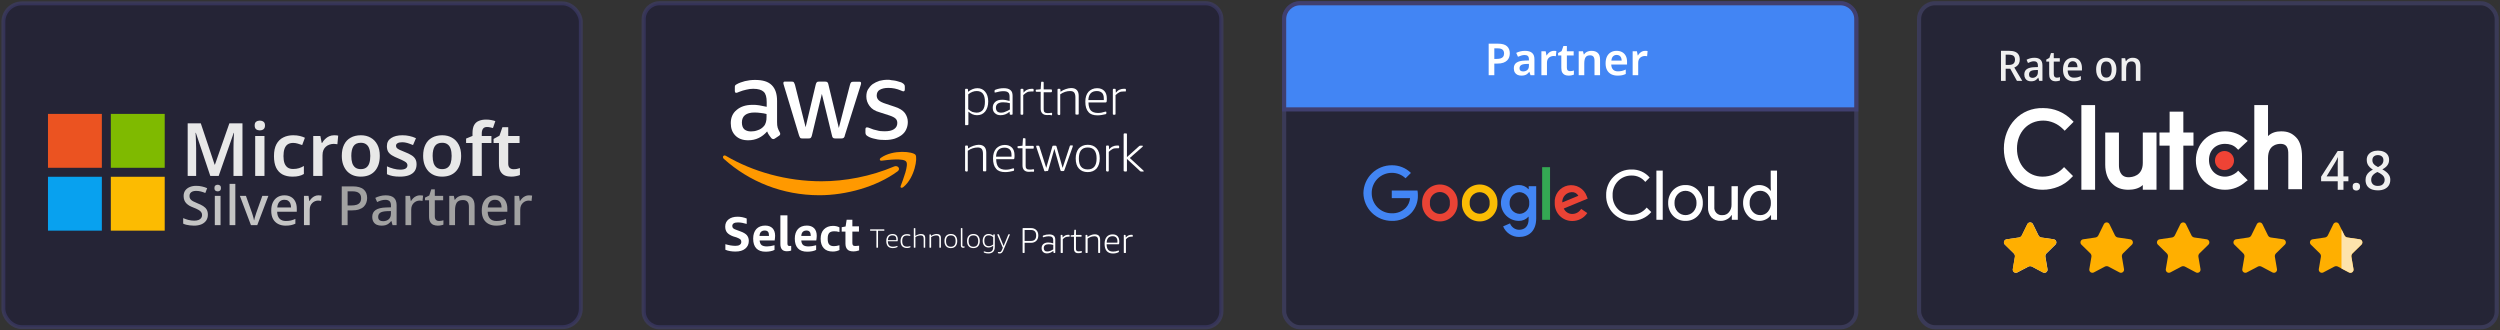 <svg width="469" height="62" viewBox="0 0 469 62" fill="none" xmlns="http://www.w3.org/2000/svg">
<rect x="0" y="0" width="469" height="62" fill="#333333" stroke="none"/>
<path opacity="0.6" d="M226.154 0.612H123.732C122.089 0.612 120.757 1.944 120.757 3.586V58.419C120.757 60.061 122.089 61.393 123.732 61.393H226.154C227.797 61.393 229.129 60.061 229.129 58.419V3.586C229.129 1.944 227.797 0.612 226.154 0.612Z" fill="#1D1C39" stroke="#403F6F" stroke-width="0.776"/>
<path d="M162.836 25.585C163.146 25.783 163.625 25.952 164.217 26.064C164.809 26.233 165.429 26.261 166.078 26.261C166.698 26.261 167.263 26.177 167.77 26.035C168.277 25.867 168.728 25.642 169.123 25.36C169.489 25.078 169.8 24.741 169.998 24.289C170.194 23.867 170.307 23.417 170.307 22.882C170.307 22.262 170.11 21.699 169.744 21.192C169.378 20.712 168.756 20.318 167.883 20.036L166.191 19.473C165.571 19.277 165.092 19.051 164.837 18.797C164.613 18.572 164.471 18.29 164.471 17.924C164.471 17.446 164.668 17.051 165.035 16.854C165.429 16.629 165.938 16.488 166.643 16.488C167.516 16.488 168.249 16.657 168.982 16.966C169.18 17.051 169.348 17.136 169.461 17.136C169.659 17.136 169.744 17.023 169.744 16.742V16.263C169.744 16.094 169.715 15.953 169.631 15.868C169.546 15.755 169.433 15.643 169.265 15.559C169.152 15.474 168.954 15.389 168.756 15.361C168.56 15.277 168.334 15.248 168.08 15.165C167.855 15.136 167.572 15.052 167.291 15.052C167.009 14.967 166.726 14.967 166.473 14.967C165.909 14.967 165.458 15.052 164.979 15.165C164.5 15.333 164.076 15.53 163.71 15.783C163.343 16.065 163.09 16.375 162.836 16.77C162.611 17.164 162.526 17.587 162.526 18.122C162.526 18.742 162.723 19.333 163.118 19.868C163.512 20.431 164.133 20.825 165.063 21.079L166.811 21.642C167.403 21.839 167.798 22.036 168.023 22.262C168.249 22.487 168.334 22.769 168.334 23.078C168.334 23.558 168.136 23.952 167.714 24.233C167.291 24.515 166.726 24.628 165.938 24.628C165.458 24.628 164.979 24.6 164.528 24.459C164.048 24.374 163.625 24.233 163.175 24.036C163.062 24.008 162.949 23.952 162.864 23.924C162.779 23.895 162.694 23.895 162.638 23.895C162.441 23.895 162.357 24.008 162.357 24.289V24.881C162.357 24.994 162.385 25.106 162.441 25.248C162.526 25.389 162.638 25.472 162.836 25.585Z" fill="white"/>
<path d="M142.423 19.755C141.999 19.67 141.548 19.67 141.154 19.67C139.941 19.67 138.954 19.98 138.193 20.628C137.432 21.247 137.094 22.093 137.094 23.106C137.094 24.093 137.376 24.852 137.968 25.444C138.56 26.035 139.349 26.317 140.364 26.317C141.774 26.317 142.958 25.754 143.917 24.656C144.029 24.937 144.142 25.163 144.283 25.359C144.424 25.557 144.566 25.754 144.707 25.922C144.819 26.035 144.932 26.092 145.073 26.092C145.157 26.092 145.27 26.064 145.382 25.979L146.144 25.472C146.313 25.359 146.37 25.247 146.37 25.106C146.37 25.022 146.341 24.937 146.285 24.824C146.117 24.515 145.975 24.233 145.891 23.952C145.806 23.67 145.778 23.332 145.778 22.882V18.938C145.778 17.642 145.467 16.657 144.79 15.981C144.114 15.305 143.099 14.995 141.633 14.995C140.956 14.995 140.336 15.079 139.744 15.22C139.18 15.389 138.673 15.53 138.25 15.783C138.08 15.868 137.968 15.952 137.939 16.009C137.855 16.094 137.855 16.235 137.855 16.431V17.023C137.855 17.248 137.939 17.416 138.08 17.416C138.109 17.416 138.193 17.416 138.278 17.389C138.362 17.361 138.503 17.305 138.701 17.22C139.124 17.051 139.575 16.91 139.998 16.826C140.421 16.713 140.872 16.657 141.295 16.657C142.253 16.657 142.873 16.854 143.269 17.22C143.663 17.586 143.832 18.234 143.832 19.164V20.036C143.325 19.923 142.902 19.84 142.423 19.755ZM143.804 21.895C143.804 22.29 143.776 22.656 143.691 22.91C143.606 23.191 143.494 23.473 143.297 23.67C142.986 24.035 142.592 24.289 142.14 24.43C141.717 24.6 141.266 24.656 140.872 24.656C140.308 24.656 139.885 24.487 139.603 24.233C139.321 23.952 139.18 23.528 139.18 22.965C139.18 22.374 139.377 21.895 139.772 21.586C140.167 21.276 140.759 21.106 141.548 21.106C141.915 21.106 142.31 21.134 142.704 21.191C143.099 21.219 143.465 21.304 143.804 21.388V21.895Z" fill="white"/>
<path d="M149.894 25.388C149.978 25.613 150.063 25.783 150.12 25.866C150.204 25.951 150.346 25.979 150.599 25.979H151.614C151.839 25.979 152.008 25.951 152.093 25.866C152.178 25.783 152.263 25.642 152.319 25.388L154.18 17.614L156.069 25.388C156.097 25.613 156.181 25.783 156.294 25.866C156.379 25.951 156.576 25.979 156.773 25.979H157.789C157.986 25.979 158.155 25.951 158.268 25.866C158.353 25.783 158.466 25.642 158.494 25.388L161.425 16.094C161.454 15.981 161.51 15.868 161.51 15.812C161.51 15.727 161.538 15.7 161.538 15.614C161.538 15.418 161.454 15.333 161.256 15.333H160.157C159.931 15.333 159.763 15.361 159.678 15.446C159.593 15.531 159.508 15.672 159.452 15.924L157.365 24.008L155.42 15.896C155.392 15.672 155.307 15.502 155.194 15.418C155.109 15.333 154.913 15.305 154.715 15.305H153.729C153.503 15.305 153.334 15.333 153.249 15.418C153.164 15.502 153.079 15.642 153.024 15.896L151.134 23.867L149.132 15.896C149.049 15.672 148.964 15.502 148.907 15.418C148.823 15.333 148.682 15.305 148.427 15.305H147.244C147.047 15.305 146.962 15.389 146.962 15.587C146.962 15.672 146.989 15.812 147.074 16.066L149.894 25.388Z" fill="white"/>
<path d="M167.771 31.218C163.344 33.105 158.495 34.007 154.124 34.007C147.611 34.007 141.296 32.232 136.193 29.247C135.77 28.965 135.403 29.443 135.798 29.81C140.535 34.063 146.765 36.625 153.73 36.625C158.664 36.625 164.415 35.077 168.419 32.119C168.984 31.669 168.447 30.965 167.771 31.218Z" fill="#FF9900"/>
<path d="M165.29 29.585C164.923 29.81 165.008 30.177 165.375 30.148C166.643 29.979 169.518 29.642 169.999 30.317C170.506 30.936 169.435 33.641 168.983 34.852C168.814 35.218 169.152 35.359 169.49 35.076C171.633 33.303 172.169 29.557 171.746 29.049C171.295 28.43 167.545 28.007 165.29 29.585Z" fill="#FF9900"/>
<path d="M181.218 23.5C181.135 23.5 181.05 23.472 181.05 23.331V16.825C181.05 16.74 181.078 16.656 181.218 16.656H181.416C181.529 16.656 181.585 16.684 181.585 16.825L181.614 17.219C181.895 16.994 182.206 16.825 182.488 16.712C182.769 16.599 183.052 16.543 183.361 16.543C183.982 16.543 184.462 16.769 184.828 17.219C185.195 17.642 185.391 18.29 185.391 19.022C185.391 19.811 185.195 20.43 184.828 20.909C184.433 21.387 183.953 21.613 183.277 21.613C182.685 21.613 182.177 21.387 181.67 20.937V23.303C181.67 23.387 181.642 23.472 181.501 23.472H181.218V23.5ZM183.192 21.135C183.7 21.135 184.094 20.965 184.377 20.628C184.658 20.261 184.771 19.754 184.771 19.078C184.771 17.727 184.264 17.078 183.22 17.078C182.713 17.078 182.149 17.276 181.642 17.699V20.487C181.923 20.711 182.149 20.881 182.403 20.993C182.656 21.05 182.939 21.135 183.192 21.135Z" fill="white"/>
<path d="M187.706 21.613C187.284 21.613 186.916 21.5 186.635 21.219C186.353 20.993 186.24 20.628 186.24 20.205C186.24 19.726 186.409 19.388 186.72 19.106C187.029 18.825 187.48 18.712 188.017 18.712C188.439 18.712 188.89 18.797 189.397 18.937V18.149C189.397 17.754 189.314 17.473 189.116 17.332C188.918 17.163 188.637 17.106 188.213 17.106C187.791 17.106 187.312 17.191 186.832 17.332C186.804 17.332 186.72 17.36 186.663 17.36C186.579 17.36 186.579 17.332 186.579 17.247V17.051C186.579 17.023 186.579 16.966 186.607 16.938C186.635 16.91 186.635 16.91 186.692 16.853C187.199 16.656 187.706 16.543 188.298 16.543C188.862 16.543 189.285 16.656 189.567 16.91C189.849 17.134 189.962 17.501 189.962 17.98V21.359C189.962 21.444 189.934 21.529 189.793 21.529H189.595C189.51 21.529 189.427 21.5 189.427 21.359L189.397 20.965C188.89 21.416 188.298 21.613 187.706 21.613ZM187.791 21.135C188.017 21.135 188.298 21.106 188.58 20.965C188.862 20.852 189.144 20.741 189.455 20.543V19.36C189.031 19.247 188.637 19.191 188.185 19.191C187.284 19.191 186.832 19.558 186.832 20.205C186.832 20.487 186.916 20.711 187.058 20.881C187.227 21.05 187.48 21.135 187.791 21.135Z" fill="white"/>
<path d="M191.622 21.529C191.537 21.529 191.454 21.5 191.454 21.36V16.825C191.454 16.741 191.482 16.657 191.622 16.657H191.82C191.933 16.657 191.989 16.684 191.989 16.825L192.017 17.388C192.242 17.107 192.496 16.91 192.722 16.825C192.947 16.712 193.23 16.657 193.512 16.657C193.625 16.657 193.709 16.657 193.737 16.657C193.821 16.657 193.906 16.684 193.906 16.825V17.051C193.906 17.079 193.906 17.079 193.878 17.135C193.878 17.164 193.85 17.164 193.793 17.164C193.765 17.164 193.68 17.164 193.624 17.164C193.597 17.164 193.512 17.164 193.427 17.164C193.145 17.164 192.863 17.192 192.638 17.332C192.412 17.445 192.215 17.614 191.961 17.84V21.36C191.961 21.445 191.933 21.529 191.791 21.529H191.622Z" fill="white"/>
<path d="M196.416 21.585C196.02 21.585 195.739 21.473 195.541 21.276C195.344 21.078 195.231 20.797 195.231 20.402V17.22H194.469C194.386 17.22 194.301 17.192 194.301 17.051V16.966C194.301 16.938 194.301 16.882 194.329 16.853C194.329 16.825 194.357 16.825 194.442 16.825L195.231 16.741L195.315 15.473C195.315 15.446 195.344 15.389 195.344 15.361C195.372 15.333 195.372 15.333 195.457 15.333H195.626C195.711 15.333 195.794 15.361 195.794 15.501V16.769H197.176C197.261 16.769 197.345 16.797 197.345 16.938V17.136C197.345 17.22 197.317 17.305 197.176 17.305H195.794V20.487C195.794 20.769 195.824 20.91 195.964 21.05C196.077 21.163 196.274 21.219 196.529 21.219C196.725 21.219 196.895 21.219 197.008 21.191C197.092 21.191 197.119 21.163 197.176 21.163C197.204 21.163 197.261 21.163 197.261 21.163C197.345 21.163 197.374 21.191 197.374 21.276V21.445C197.374 21.557 197.345 21.613 197.261 21.641C197.008 21.529 196.753 21.585 196.416 21.585Z" fill="white"/>
<path d="M198.56 21.529C198.475 21.529 198.39 21.5 198.39 21.36V16.825C198.39 16.741 198.419 16.656 198.56 16.656H198.758C198.869 16.656 198.926 16.684 198.926 16.825L198.954 17.219C199.265 16.994 199.574 16.825 199.941 16.712C200.308 16.599 200.618 16.516 200.928 16.516C201.408 16.516 201.746 16.628 202 16.882C202.225 17.107 202.366 17.473 202.366 17.98V21.332C202.366 21.416 202.338 21.5 202.196 21.5H201.915C201.83 21.5 201.746 21.472 201.746 21.332V18.262C201.746 17.839 201.661 17.558 201.52 17.36C201.351 17.164 201.097 17.079 200.758 17.079C200.138 17.079 199.49 17.276 198.898 17.699V21.416C198.898 21.5 198.869 21.585 198.728 21.585H198.532V21.529H198.56Z" fill="white"/>
<path d="M205.89 21.641C205.129 21.641 204.537 21.444 204.199 21.022C203.803 20.6 203.607 19.952 203.607 19.078C203.607 18.29 203.803 17.669 204.199 17.219C204.593 16.797 205.157 16.543 205.805 16.543C206.397 16.543 206.821 16.712 207.159 17.051C207.469 17.36 207.639 17.839 207.639 18.458C207.639 18.684 207.639 18.882 207.61 19.05C207.61 19.134 207.526 19.219 207.441 19.219H204.199C204.199 19.895 204.367 20.402 204.621 20.711C204.904 21.022 205.383 21.191 205.975 21.191C206.454 21.191 206.877 21.106 207.272 20.965C207.356 20.937 207.441 20.937 207.441 20.937C207.469 20.937 207.469 20.937 207.526 20.965C207.526 20.993 207.554 20.993 207.554 21.05V21.219C207.554 21.331 207.526 21.387 207.441 21.416C206.934 21.529 206.454 21.641 205.89 21.641ZM207.074 18.769C207.074 18.684 207.074 18.571 207.074 18.458C207.074 17.98 206.962 17.669 206.764 17.445C206.538 17.219 206.201 17.078 205.777 17.078C204.762 17.078 204.227 17.642 204.171 18.769H207.074Z" fill="white"/>
<path d="M208.936 21.529C208.852 21.529 208.768 21.5 208.768 21.36V16.825C208.768 16.741 208.796 16.657 208.936 16.657H209.134C209.247 16.657 209.303 16.684 209.303 16.825L209.331 17.388C209.557 17.107 209.81 16.91 210.036 16.825C210.261 16.712 210.544 16.657 210.826 16.657C210.939 16.657 211.023 16.657 211.051 16.657C211.136 16.657 211.22 16.684 211.22 16.825V17.051C211.22 17.079 211.22 17.079 211.192 17.135C211.192 17.164 211.164 17.164 211.107 17.164C211.051 17.164 210.994 17.164 210.939 17.164C210.911 17.164 210.826 17.164 210.741 17.164C210.459 17.164 210.178 17.192 209.952 17.332C209.726 17.445 209.529 17.614 209.275 17.84V21.36C209.275 21.445 209.247 21.529 209.106 21.529H208.936Z" fill="white"/>
<path d="M181.218 32.147C181.135 32.147 181.05 32.119 181.05 31.978V27.471C181.05 27.388 181.078 27.303 181.218 27.303H181.416C181.529 27.303 181.585 27.331 181.585 27.471L181.614 27.866C181.923 27.64 182.234 27.471 182.6 27.359C182.967 27.246 183.277 27.162 183.587 27.162C184.066 27.162 184.405 27.275 184.658 27.529C184.884 27.753 185.025 28.119 185.025 28.627V31.978C185.025 32.063 184.997 32.147 184.856 32.147H184.573C184.49 32.147 184.405 32.119 184.405 31.978V28.852C184.405 28.429 184.32 28.147 184.179 27.951C184.01 27.753 183.757 27.669 183.418 27.669C182.798 27.669 182.149 27.866 181.557 28.288V32.006C181.557 32.091 181.529 32.176 181.388 32.176H181.19V32.147H181.218Z" fill="white"/>
<path d="M188.576 32.287C187.814 32.287 187.223 32.091 186.885 31.668C186.489 31.246 186.293 30.598 186.293 29.725C186.293 28.936 186.489 28.317 186.885 27.866C187.279 27.443 187.843 27.19 188.491 27.19C189.083 27.19 189.507 27.358 189.845 27.697C190.155 28.006 190.325 28.486 190.325 29.106C190.325 29.33 190.325 29.528 190.296 29.697C190.296 29.782 190.212 29.865 190.127 29.865H186.885C186.885 30.541 187.053 31.048 187.307 31.358C187.59 31.668 188.069 31.837 188.661 31.837C189.14 31.837 189.563 31.752 189.957 31.611C190.042 31.584 190.127 31.584 190.127 31.584C190.155 31.584 190.155 31.584 190.212 31.611C190.212 31.64 190.24 31.64 190.24 31.696V31.865C190.24 31.978 190.212 32.035 190.127 32.063C189.648 32.176 189.111 32.287 188.576 32.287ZM189.76 29.387C189.76 29.302 189.76 29.189 189.76 29.077C189.76 28.599 189.648 28.288 189.45 28.063C189.224 27.838 188.886 27.697 188.463 27.697C187.448 27.697 186.913 28.26 186.856 29.387H189.76Z" fill="white"/>
<path d="M193.003 32.232C192.608 32.232 192.326 32.119 192.128 31.922C191.932 31.724 191.819 31.443 191.819 31.049V27.81H191.057C190.973 27.81 190.888 27.782 190.888 27.641V27.556C190.888 27.529 190.888 27.471 190.916 27.444C190.916 27.416 190.944 27.416 191.029 27.416L191.819 27.331L191.903 26.064C191.903 26.036 191.932 25.979 191.932 25.951C191.96 25.923 191.96 25.923 192.043 25.923H192.213C192.298 25.923 192.382 25.951 192.382 26.092V27.36H193.764C193.849 27.36 193.933 27.388 193.933 27.529V27.725C193.933 27.81 193.905 27.895 193.764 27.895H192.411V31.078C192.411 31.359 192.439 31.5 192.58 31.641C192.721 31.781 192.89 31.809 193.144 31.809C193.341 31.809 193.51 31.809 193.623 31.781C193.707 31.781 193.736 31.753 193.792 31.753C193.82 31.753 193.877 31.753 193.877 31.753C193.962 31.753 193.99 31.781 193.99 31.865V32.035C193.99 32.148 193.962 32.204 193.877 32.232C193.595 32.176 193.313 32.232 193.003 32.232Z" fill="white"/>
<path d="M196.105 32.147C196.02 32.147 195.936 32.119 195.907 32.035L194.414 27.585C194.386 27.5 194.386 27.472 194.386 27.416C194.386 27.359 194.414 27.331 194.499 27.331H194.808C194.893 27.331 194.921 27.359 194.978 27.444L196.274 31.5L197.43 27.444C197.458 27.359 197.515 27.331 197.628 27.331H197.994C198.079 27.331 198.163 27.359 198.192 27.444L199.347 31.5L200.701 27.388C200.729 27.303 200.785 27.275 200.87 27.275H201.152C201.237 27.275 201.264 27.303 201.264 27.359C201.264 27.388 201.264 27.444 201.237 27.529L199.658 31.978C199.63 32.063 199.573 32.091 199.46 32.091H199.151C199.066 32.091 198.981 32.063 198.953 31.978L197.797 27.923L196.641 31.978C196.612 32.063 196.556 32.091 196.444 32.091H196.162V32.147H196.105Z" fill="white"/>
<path d="M204.058 32.287C203.353 32.287 202.79 32.063 202.394 31.611C202 31.189 201.802 30.541 201.802 29.725C201.802 28.936 202 28.317 202.394 27.838C202.79 27.416 203.353 27.162 204.058 27.162C204.763 27.162 205.327 27.388 205.722 27.838C206.117 28.26 206.314 28.908 206.314 29.725C206.314 30.513 206.117 31.133 205.722 31.611C205.299 32.063 204.763 32.287 204.058 32.287ZM204.058 31.781C205.159 31.781 205.722 31.105 205.722 29.725C205.722 28.345 205.159 27.669 204.058 27.669C202.959 27.669 202.394 28.345 202.394 29.725C202.394 31.105 202.931 31.781 204.058 31.781Z" fill="white"/>
<path d="M207.666 32.147C207.581 32.147 207.496 32.119 207.496 31.978V27.472C207.496 27.388 207.525 27.303 207.666 27.303H207.863C207.976 27.303 208.033 27.331 208.033 27.472L208.061 28.035C208.286 27.753 208.54 27.557 208.766 27.472C208.991 27.359 209.273 27.303 209.555 27.303C209.668 27.303 209.752 27.303 209.78 27.303C209.865 27.303 209.95 27.331 209.95 27.472V27.697C209.95 27.725 209.95 27.725 209.922 27.782C209.893 27.81 209.893 27.81 209.837 27.81C209.809 27.81 209.724 27.81 209.668 27.81C209.639 27.81 209.555 27.81 209.47 27.81C209.189 27.81 208.906 27.838 208.681 27.979C208.455 28.092 208.258 28.26 208.005 28.486V32.006C208.005 32.091 207.976 32.176 207.835 32.176H207.638V32.147H207.666Z" fill="white"/>
<path d="M210.963 32.147C210.879 32.147 210.794 32.119 210.794 31.978V25.191C210.794 25.106 210.822 25.022 210.963 25.022H211.246C211.331 25.022 211.414 25.05 211.414 25.191V29.471L213.698 27.416C213.783 27.331 213.868 27.331 213.924 27.331H214.29C214.375 27.331 214.403 27.359 214.403 27.416C214.403 27.472 214.375 27.5 214.29 27.585L211.951 29.641L214.488 31.978C214.516 32.006 214.573 32.063 214.573 32.091C214.573 32.176 214.545 32.176 214.46 32.176H214.064C213.981 32.176 213.896 32.147 213.868 32.091L211.414 29.81V32.006C211.414 32.091 211.387 32.176 211.246 32.176H210.963V32.147Z" fill="white"/>
<path d="M137.545 44.346C137.009 44.148 136.614 43.895 136.389 43.613C136.163 43.331 136.051 42.966 136.051 42.515C136.051 41.952 136.248 41.501 136.671 41.163C137.094 40.824 137.658 40.656 138.362 40.656C138.955 40.656 139.518 40.769 140.082 40.994V42.007C139.49 41.839 138.955 41.726 138.447 41.726C137.742 41.726 137.376 41.952 137.376 42.402C137.376 42.572 137.432 42.712 137.545 42.824C137.658 42.937 137.911 43.05 138.25 43.163L138.926 43.416C139.49 43.613 139.885 43.866 140.11 44.12C140.336 44.401 140.477 44.74 140.477 45.19C140.477 45.81 140.251 46.289 139.8 46.655C139.349 47.021 138.757 47.19 137.968 47.19C137.629 47.19 137.291 47.162 136.953 47.106C136.614 47.049 136.332 46.965 136.079 46.852V45.81C136.389 45.895 136.699 45.979 137.037 46.036C137.376 46.092 137.686 46.12 137.968 46.12C138.334 46.12 138.588 46.064 138.785 45.923C138.983 45.782 139.067 45.612 139.067 45.36C139.067 45.162 139.011 45.022 138.898 44.909C138.785 44.796 138.532 44.683 138.193 44.542L137.545 44.346ZM142.507 45.106C142.535 45.501 142.648 45.782 142.873 45.979C143.099 46.148 143.438 46.232 143.889 46.232C144.283 46.232 144.763 46.148 145.299 46.007V46.88C145.101 46.993 144.848 47.077 144.537 47.134C144.255 47.19 143.945 47.219 143.635 47.219C142.873 47.219 142.281 47.021 141.887 46.599C141.492 46.177 141.295 45.584 141.295 44.768C141.295 44.007 141.492 43.416 141.887 42.966C142.281 42.542 142.845 42.318 143.55 42.318C144.143 42.318 144.594 42.487 144.931 42.824C145.242 43.163 145.411 43.613 145.411 44.233C145.411 44.373 145.411 44.514 145.383 44.683C145.355 44.853 145.355 44.994 145.327 45.106H142.507ZM143.466 43.248C143.156 43.248 142.93 43.331 142.761 43.501C142.592 43.67 142.507 43.923 142.479 44.261H144.255V44.12C144.255 43.529 144.002 43.248 143.466 43.248ZM148.428 46.993C148.175 47.106 147.892 47.134 147.61 47.134C146.793 47.134 146.398 46.684 146.398 45.782V40.402H147.723V45.669C147.723 45.838 147.751 45.951 147.808 46.036C147.864 46.092 147.949 46.148 148.09 46.148C148.175 46.148 148.288 46.148 148.428 46.12V46.993ZM150.318 45.106C150.345 45.501 150.458 45.782 150.684 45.979C150.91 46.148 151.247 46.232 151.698 46.232C152.094 46.232 152.573 46.148 153.108 46.007V46.88C152.911 46.993 152.657 47.077 152.348 47.134C152.065 47.19 151.755 47.219 151.445 47.219C150.684 47.219 150.092 47.021 149.696 46.599C149.302 46.177 149.104 45.584 149.104 44.768C149.104 44.007 149.302 43.416 149.696 42.966C150.092 42.542 150.655 42.318 151.36 42.318C151.952 42.318 152.403 42.487 152.742 42.824C153.052 43.163 153.221 43.613 153.221 44.233C153.221 44.373 153.221 44.514 153.193 44.683C153.165 44.853 153.165 44.994 153.136 45.106H150.318ZM151.304 43.248C150.993 43.248 150.768 43.331 150.599 43.501C150.43 43.67 150.345 43.923 150.318 44.261H152.094V44.12C152.065 43.529 151.811 43.248 151.304 43.248ZM157.535 46.88C157.366 46.965 157.168 47.049 156.943 47.106C156.717 47.162 156.463 47.19 156.238 47.19C155.505 47.19 154.941 46.993 154.546 46.571C154.152 46.148 153.954 45.557 153.954 44.796C153.954 44.036 154.152 43.444 154.574 43.022C154.998 42.599 155.562 42.374 156.267 42.374C156.717 42.374 157.112 42.459 157.479 42.655V43.529C157.112 43.416 156.802 43.388 156.491 43.388C156.069 43.388 155.758 43.501 155.562 43.698C155.364 43.923 155.279 44.261 155.279 44.712V44.853C155.279 45.303 155.364 45.642 155.562 45.866C155.758 46.092 156.069 46.177 156.463 46.177C156.746 46.177 157.112 46.12 157.479 46.007V46.88H157.535ZM161.2 46.965C160.862 47.077 160.523 47.162 160.101 47.162C159.593 47.162 159.198 47.049 158.973 46.795C158.719 46.542 158.606 46.177 158.606 45.669V43.444H157.901V42.627L158.634 42.487L158.832 41.219H159.903V42.459H161.143V43.444H159.903V45.612C159.903 45.81 159.96 45.951 160.044 46.036C160.129 46.12 160.298 46.148 160.523 46.148C160.721 46.148 160.919 46.12 161.172 46.092V46.965H161.2Z" fill="white"/>
<path d="M164.49 46.473C164.437 46.473 164.414 46.451 164.414 46.4V43.291H163.302C163.249 43.291 163.226 43.269 163.226 43.218V43.101C163.226 43.05 163.249 43.028 163.302 43.028H165.831C165.884 43.028 165.907 43.05 165.907 43.101V43.218C165.907 43.269 165.884 43.291 165.831 43.291H164.719V46.4C164.719 46.451 164.696 46.473 164.643 46.473H164.49ZM167.507 46.546C167.095 46.546 166.79 46.437 166.577 46.21C166.371 45.983 166.265 45.654 166.265 45.215C166.265 44.798 166.371 44.476 166.577 44.242C166.79 44.008 167.08 43.898 167.453 43.898C167.765 43.898 168.009 43.986 168.176 44.154C168.344 44.33 168.428 44.571 168.428 44.893C168.428 45.025 168.42 45.127 168.405 45.193C168.397 45.244 168.367 45.266 168.314 45.266H166.562C166.562 45.617 166.646 45.873 166.798 46.034C166.95 46.203 167.194 46.283 167.522 46.283C167.773 46.283 168.009 46.239 168.23 46.159C168.275 46.144 168.306 46.137 168.321 46.137C168.336 46.137 168.344 46.144 168.359 46.151C168.367 46.166 168.375 46.173 168.375 46.195V46.268C168.375 46.319 168.359 46.356 168.314 46.371C168.078 46.488 167.803 46.546 167.507 46.546ZM168.146 45.039C168.146 44.996 168.154 44.937 168.154 44.879C168.154 44.637 168.093 44.462 167.971 44.337C167.849 44.213 167.674 44.154 167.438 44.154C166.889 44.154 166.6 44.454 166.569 45.047H168.146V45.039ZM170.172 46.532C169.776 46.532 169.472 46.422 169.258 46.203C169.053 45.983 168.946 45.654 168.946 45.23C168.946 44.805 169.053 44.483 169.258 44.257C169.472 44.03 169.776 43.92 170.172 43.92C170.362 43.92 170.545 43.95 170.713 44.016C170.751 44.03 170.774 44.067 170.774 44.118V44.191C170.774 44.235 170.751 44.257 170.713 44.257C170.705 44.257 170.69 44.257 170.675 44.249C170.659 44.242 170.637 44.242 170.599 44.235C170.461 44.206 170.324 44.184 170.187 44.184C169.86 44.184 169.624 44.264 169.479 44.425C169.334 44.586 169.258 44.842 169.258 45.2V45.259C169.258 45.603 169.334 45.859 169.479 46.02C169.624 46.181 169.86 46.268 170.18 46.268C170.317 46.268 170.461 46.246 170.629 46.203C170.667 46.195 170.69 46.188 170.705 46.181C170.72 46.173 170.736 46.173 170.743 46.173C170.781 46.173 170.804 46.195 170.804 46.239V46.312C170.804 46.364 170.789 46.4 170.751 46.415C170.576 46.488 170.378 46.532 170.172 46.532ZM171.505 46.473C171.452 46.473 171.429 46.451 171.429 46.4V42.867C171.429 42.816 171.452 42.794 171.505 42.794H171.642C171.695 42.794 171.718 42.816 171.718 42.867V44.257C171.886 44.147 172.061 44.059 172.251 43.993C172.434 43.928 172.617 43.898 172.792 43.898C173.043 43.898 173.234 43.964 173.371 44.089C173.508 44.213 173.569 44.403 173.569 44.652V46.4C173.569 46.451 173.546 46.473 173.493 46.473H173.356C173.302 46.473 173.28 46.451 173.28 46.4V44.776C173.28 44.564 173.234 44.403 173.15 44.308C173.066 44.213 172.929 44.162 172.739 44.162C172.396 44.162 172.061 44.264 171.733 44.476V46.4C171.733 46.451 171.711 46.473 171.657 46.473H171.505ZM174.445 46.473C174.391 46.473 174.369 46.451 174.369 46.4V44.045C174.369 43.993 174.391 43.971 174.445 43.971H174.551C174.605 43.971 174.635 43.993 174.643 44.045L174.666 44.257C174.833 44.14 175.016 44.052 175.199 43.986C175.382 43.92 175.564 43.891 175.739 43.891C175.991 43.891 176.181 43.957 176.318 44.081C176.455 44.206 176.516 44.396 176.516 44.645V46.4C176.516 46.451 176.494 46.473 176.44 46.473H176.303C176.25 46.473 176.227 46.451 176.227 46.4V44.776C176.227 44.564 176.181 44.403 176.097 44.308C176.014 44.213 175.876 44.162 175.686 44.162C175.343 44.162 175.009 44.264 174.681 44.476V46.4C174.681 46.451 174.658 46.473 174.605 46.473H174.445ZM178.375 46.546C177.994 46.546 177.697 46.429 177.491 46.195C177.278 45.961 177.179 45.632 177.179 45.215C177.179 44.798 177.286 44.476 177.491 44.242C177.704 44.008 178.001 43.891 178.375 43.891C178.756 43.891 179.053 44.008 179.258 44.242C179.471 44.476 179.578 44.798 179.578 45.215C179.578 45.632 179.471 45.961 179.258 46.195C179.053 46.429 178.756 46.546 178.375 46.546ZM178.375 46.29C178.969 46.29 179.273 45.932 179.273 45.222C179.273 44.513 178.976 44.162 178.375 44.162C177.781 44.162 177.476 44.513 177.476 45.222C177.476 45.932 177.773 46.29 178.375 46.29ZM180.69 46.488C180.553 46.488 180.446 46.451 180.37 46.371C180.294 46.291 180.256 46.188 180.256 46.041V42.86C180.256 42.809 180.279 42.787 180.332 42.787H180.469C180.523 42.787 180.545 42.809 180.545 42.86V46.034C180.545 46.107 180.561 46.159 180.591 46.188C180.622 46.217 180.675 46.232 180.751 46.232C180.774 46.232 180.797 46.232 180.82 46.225C180.842 46.225 180.865 46.217 180.88 46.217C180.926 46.217 180.957 46.239 180.957 46.29V46.385C180.957 46.429 180.934 46.451 180.888 46.458C180.827 46.48 180.766 46.488 180.69 46.488ZM182.609 46.546C182.229 46.546 181.931 46.429 181.726 46.195C181.512 45.961 181.413 45.632 181.413 45.215C181.413 44.798 181.52 44.476 181.726 44.242C181.939 44.008 182.236 43.891 182.609 43.891C182.99 43.891 183.287 44.008 183.493 44.242C183.706 44.476 183.813 44.798 183.813 45.215C183.813 45.632 183.706 45.961 183.493 46.195C183.287 46.429 182.99 46.546 182.609 46.546ZM182.609 46.29C183.203 46.29 183.508 45.932 183.508 45.222C183.508 44.513 183.211 44.162 182.609 44.162C182.015 44.162 181.711 44.513 181.711 45.222C181.718 45.932 182.015 46.29 182.609 46.29ZM185.404 47.556C185.26 47.556 185.115 47.541 184.978 47.512C184.841 47.483 184.719 47.446 184.612 47.395C184.574 47.38 184.552 47.344 184.552 47.293V47.219C184.552 47.175 184.567 47.154 184.612 47.154C184.62 47.154 184.635 47.154 184.643 47.161C184.658 47.161 184.681 47.168 184.711 47.183C184.955 47.256 185.183 47.3 185.382 47.3C185.702 47.3 185.938 47.227 186.09 47.073C186.242 46.919 186.319 46.678 186.319 46.349V46.107C186.189 46.21 186.052 46.29 185.892 46.349C185.74 46.407 185.587 46.437 185.45 46.437C185.115 46.437 184.856 46.319 184.65 46.093C184.453 45.866 184.354 45.566 184.354 45.193C184.354 44.791 184.453 44.476 184.65 44.242C184.848 44.008 185.123 43.891 185.465 43.891C185.793 43.891 186.075 44.001 186.326 44.22L186.349 44.037C186.357 43.986 186.387 43.964 186.44 43.964H186.547C186.6 43.964 186.623 43.986 186.623 44.037V46.349C186.623 46.736 186.516 47.036 186.311 47.241C186.105 47.446 185.793 47.556 185.404 47.556ZM185.519 46.181C185.778 46.181 186.044 46.078 186.319 45.866V44.483C186.174 44.374 186.044 44.286 185.907 44.235C185.778 44.184 185.633 44.154 185.488 44.154C185.214 44.154 185.001 44.242 184.864 44.41C184.727 44.586 184.658 44.835 184.658 45.178C184.658 45.5 184.734 45.749 184.879 45.925C185.024 46.1 185.237 46.181 185.519 46.181ZM187.514 47.556C187.43 47.556 187.354 47.541 187.278 47.519C187.225 47.505 187.202 47.475 187.202 47.417V47.344C187.202 47.3 187.225 47.278 187.263 47.278C187.286 47.278 187.301 47.278 187.316 47.285C187.331 47.285 187.354 47.293 187.385 47.293C187.415 47.293 187.446 47.293 187.491 47.293C187.606 47.293 187.697 47.263 187.766 47.205C187.834 47.146 187.895 47.044 187.956 46.897L188.131 46.48L187.11 44.074C187.095 44.045 187.088 44.023 187.088 44.008C187.088 43.971 187.11 43.95 187.148 43.95H187.316C187.362 43.95 187.392 43.971 187.408 44.016L188.276 46.151L189.152 44.016C189.167 43.971 189.197 43.95 189.243 43.95H189.395C189.433 43.95 189.456 43.964 189.456 44.008C189.456 44.016 189.449 44.037 189.433 44.074L188.215 46.985C188.131 47.19 188.032 47.329 187.926 47.417C187.819 47.519 187.682 47.556 187.514 47.556Z" fill="white"/>
<path d="M191.937 47.457C191.869 47.457 191.84 47.427 191.84 47.358V42.886C191.84 42.816 191.869 42.787 191.937 42.787H193.414C193.831 42.787 194.162 42.916 194.415 43.163C194.667 43.411 194.784 43.748 194.784 44.175C194.784 44.591 194.658 44.928 194.415 45.176C194.162 45.424 193.831 45.553 193.414 45.553H192.219V47.358C192.219 47.427 192.19 47.457 192.122 47.457H191.937ZM193.404 45.196C194.055 45.196 194.386 44.859 194.386 44.175C194.386 43.49 194.055 43.144 193.404 43.144H192.219V45.196H193.404ZM196.406 47.536C196.105 47.536 195.862 47.447 195.678 47.268C195.503 47.09 195.406 46.852 195.406 46.554C195.406 46.227 195.512 45.969 195.736 45.781C195.959 45.593 196.261 45.493 196.64 45.493C196.931 45.493 197.252 45.543 197.582 45.652V45.087C197.582 44.81 197.514 44.621 197.388 44.502C197.261 44.383 197.048 44.324 196.756 44.324C196.455 44.324 196.134 44.383 195.794 44.492C195.755 44.502 195.716 44.512 195.697 44.512C195.658 44.512 195.629 44.482 195.629 44.423V44.314C195.629 44.274 195.639 44.254 195.649 44.234C195.658 44.215 195.688 44.194 195.716 44.185C196.066 44.046 196.436 43.977 196.824 43.977C197.213 43.977 197.495 44.056 197.689 44.224C197.883 44.393 197.971 44.641 197.971 44.978V47.358C197.971 47.427 197.941 47.457 197.874 47.457H197.737C197.67 47.457 197.64 47.427 197.631 47.358L197.601 47.07C197.213 47.377 196.815 47.536 196.406 47.536ZM196.455 47.179C196.62 47.179 196.805 47.15 196.999 47.08C197.193 47.011 197.388 46.912 197.592 46.783V45.94C197.3 45.86 197.009 45.821 196.737 45.821C196.125 45.821 195.814 46.059 195.814 46.545C195.814 46.753 195.872 46.912 195.979 47.02C196.076 47.129 196.241 47.179 196.455 47.179ZM199.078 47.457C199.01 47.457 198.981 47.427 198.981 47.358V44.165C198.981 44.095 199.01 44.066 199.078 44.066H199.205C199.273 44.066 199.312 44.095 199.321 44.165L199.351 44.561C199.516 44.373 199.681 44.234 199.846 44.165C200.011 44.086 200.186 44.046 200.39 44.046C200.458 44.046 200.516 44.046 200.565 44.056C200.633 44.056 200.662 44.095 200.662 44.165V44.333C200.662 44.353 200.652 44.373 200.643 44.383C200.633 44.403 200.613 44.403 200.594 44.403C200.555 44.403 200.526 44.403 200.497 44.403C200.468 44.403 200.419 44.403 200.361 44.403C200.157 44.403 199.982 44.443 199.826 44.522C199.671 44.601 199.516 44.72 199.379 44.889V47.367C199.379 47.437 199.351 47.466 199.282 47.466H199.078V47.457ZM202.275 47.496C202.013 47.496 201.818 47.427 201.682 47.288C201.546 47.15 201.478 46.941 201.478 46.673V44.413H200.954C200.886 44.413 200.856 44.383 200.856 44.314V44.244C200.856 44.205 200.866 44.185 200.876 44.165C200.886 44.145 200.915 44.135 200.954 44.135L201.488 44.086L201.537 43.193C201.537 43.154 201.546 43.134 201.566 43.114C201.585 43.094 201.605 43.094 201.634 43.094H201.75C201.818 43.094 201.848 43.124 201.848 43.193V44.076H202.809C202.878 44.076 202.906 44.106 202.906 44.175V44.314C202.906 44.383 202.878 44.413 202.809 44.413H201.848V46.654C201.848 46.842 201.886 46.971 201.964 47.04C202.042 47.12 202.168 47.159 202.353 47.159C202.479 47.159 202.596 47.15 202.693 47.129C202.741 47.12 202.78 47.11 202.809 47.11C202.839 47.1 202.858 47.1 202.878 47.1C202.926 47.1 202.955 47.129 202.955 47.179V47.278C202.955 47.358 202.936 47.397 202.878 47.417C202.702 47.466 202.498 47.496 202.275 47.496ZM203.742 47.457C203.674 47.457 203.645 47.427 203.645 47.358V44.165C203.645 44.095 203.674 44.066 203.742 44.066H203.878C203.946 44.066 203.985 44.095 203.995 44.165L204.024 44.453C204.238 44.294 204.471 44.175 204.704 44.086C204.937 43.996 205.17 43.956 205.394 43.956C205.715 43.956 205.958 44.046 206.132 44.215C206.307 44.383 206.385 44.641 206.385 44.978V47.358C206.385 47.427 206.356 47.457 206.288 47.457H206.113C206.045 47.457 206.016 47.427 206.016 47.358V45.156C206.016 44.869 205.958 44.651 205.851 44.522C205.743 44.393 205.569 44.324 205.326 44.324C204.889 44.324 204.461 44.462 204.043 44.75V47.358C204.043 47.427 204.014 47.457 203.946 47.457H203.742ZM208.804 47.556C208.279 47.556 207.891 47.407 207.619 47.1C207.357 46.792 207.22 46.346 207.22 45.751C207.22 45.186 207.357 44.75 207.619 44.433C207.891 44.115 208.26 43.967 208.736 43.967C209.135 43.967 209.445 44.086 209.659 44.314C209.873 44.552 209.98 44.879 209.98 45.315C209.98 45.493 209.97 45.632 209.951 45.721C209.941 45.791 209.902 45.821 209.834 45.821H207.6C207.6 46.297 207.706 46.644 207.901 46.862C208.095 47.09 208.406 47.199 208.823 47.199C209.144 47.199 209.445 47.139 209.727 47.03C209.786 47.011 209.825 47 209.844 47C209.863 47 209.873 47.011 209.892 47.02C209.902 47.04 209.912 47.05 209.912 47.08V47.179C209.912 47.249 209.892 47.298 209.834 47.318C209.533 47.477 209.183 47.556 208.804 47.556ZM209.62 45.514C209.62 45.454 209.63 45.375 209.63 45.295C209.63 44.968 209.552 44.73 209.397 44.561C209.241 44.393 209.018 44.314 208.717 44.314C208.017 44.314 207.648 44.72 207.609 45.523H209.62V45.514ZM210.922 47.457C210.854 47.457 210.825 47.427 210.825 47.358V44.165C210.825 44.095 210.854 44.066 210.922 44.066H211.048C211.117 44.066 211.155 44.095 211.165 44.165L211.194 44.561C211.36 44.373 211.525 44.234 211.69 44.165C211.855 44.086 212.03 44.046 212.234 44.046C212.302 44.046 212.36 44.046 212.409 44.056C212.477 44.056 212.506 44.095 212.506 44.165V44.333C212.506 44.353 212.496 44.373 212.486 44.383C212.477 44.403 212.458 44.403 212.438 44.403C212.399 44.403 212.37 44.403 212.341 44.403C212.312 44.403 212.263 44.403 212.205 44.403C212.001 44.403 211.826 44.443 211.671 44.522C211.515 44.601 211.359 44.72 211.224 44.889V47.367C211.224 47.437 211.194 47.466 211.126 47.466H210.922V47.457Z" fill="white"/>
<g opacity="0.6">
<rect x="360.017" y="0.612" width="108.371" height="60.781" rx="2.974" fill="#1D1C39" stroke="#403F6F" stroke-width="0.776"/>
</g>
<path d="M440.559 34.004H439.635V35.609H438.558V34.004H435.44V33.151L438.548 28.327H439.635V33.09H440.559V34.004ZM438.558 31.12C438.558 30.957 438.558 30.802 438.558 30.653C438.565 30.504 438.572 30.361 438.579 30.226C438.586 30.084 438.589 29.955 438.589 29.84C438.596 29.718 438.602 29.61 438.609 29.515H438.569C438.514 29.651 438.45 29.789 438.376 29.931C438.308 30.074 438.24 30.199 438.172 30.307L436.466 33.09H438.558V31.12ZM441.352 35.01C441.352 34.746 441.416 34.559 441.545 34.451C441.681 34.343 441.846 34.289 442.043 34.289C442.232 34.289 442.395 34.343 442.53 34.451C442.672 34.559 442.744 34.746 442.744 35.01C442.744 35.274 442.672 35.463 442.53 35.578C442.395 35.694 442.232 35.751 442.043 35.751C441.846 35.751 441.681 35.694 441.545 35.578C441.416 35.463 441.352 35.274 441.352 35.01ZM446.103 28.256C446.509 28.256 446.868 28.323 447.18 28.459C447.498 28.587 447.745 28.78 447.921 29.038C448.104 29.295 448.195 29.617 448.195 30.003C448.195 30.294 448.138 30.548 448.023 30.764C447.914 30.981 447.762 31.174 447.566 31.343C447.376 31.506 447.166 31.648 446.936 31.77C447.2 31.912 447.444 32.075 447.667 32.257C447.891 32.433 448.07 32.64 448.206 32.877C448.348 33.114 448.419 33.398 448.419 33.73C448.419 34.136 448.324 34.488 448.135 34.786C447.952 35.077 447.688 35.304 447.342 35.467C446.997 35.629 446.587 35.711 446.113 35.711C445.606 35.711 445.176 35.633 444.824 35.477C444.478 35.321 444.217 35.101 444.041 34.817C443.865 34.526 443.777 34.173 443.777 33.761C443.777 33.429 443.838 33.141 443.96 32.897C444.089 32.653 444.255 32.444 444.458 32.267C444.668 32.091 444.898 31.942 445.149 31.821C444.932 31.685 444.735 31.533 444.559 31.363C444.383 31.188 444.245 30.988 444.143 30.764C444.048 30.541 444.001 30.284 444.001 29.992C444.001 29.613 444.092 29.298 444.275 29.048C444.458 28.791 444.708 28.594 445.027 28.459C445.345 28.323 445.704 28.256 446.103 28.256ZM444.834 33.74C444.834 34.072 444.939 34.346 445.149 34.563C445.358 34.773 445.673 34.878 446.093 34.878C446.377 34.878 446.611 34.83 446.794 34.736C446.977 34.634 447.115 34.498 447.21 34.329C447.312 34.153 447.363 33.953 447.363 33.73C447.363 33.507 447.308 33.31 447.2 33.141C447.092 32.972 446.943 32.823 446.753 32.694C446.57 32.559 446.361 32.437 446.124 32.328L445.992 32.267C445.748 32.383 445.538 32.511 445.362 32.653C445.193 32.796 445.06 32.955 444.966 33.131C444.878 33.307 444.834 33.51 444.834 33.74ZM446.083 29.099C445.785 29.099 445.538 29.18 445.341 29.342C445.152 29.505 445.057 29.742 445.057 30.053C445.057 30.277 445.105 30.466 445.199 30.622C445.301 30.778 445.43 30.913 445.585 31.028C445.748 31.137 445.924 31.242 446.113 31.343C446.303 31.248 446.472 31.147 446.621 31.038C446.777 30.923 446.899 30.788 446.987 30.632C447.082 30.47 447.129 30.277 447.129 30.053C447.129 29.742 447.031 29.505 446.834 29.342C446.645 29.18 446.394 29.099 446.083 29.099Z" fill="#F0F0F0"/>
<path d="M376.91 9.533C377.363 9.533 377.737 9.594 378.032 9.715C378.327 9.836 378.546 10.018 378.688 10.26C378.835 10.497 378.909 10.797 378.909 11.16C378.909 11.45 378.859 11.695 378.759 11.895C378.664 12.09 378.538 12.251 378.38 12.377C378.227 12.498 378.061 12.595 377.882 12.669L379.375 15.173H378.38L377.124 12.89H376.263V15.173H375.386V9.533H376.91ZM376.871 10.26H376.263V12.179H376.887C377.145 12.179 377.355 12.143 377.519 12.069C377.687 11.995 377.811 11.884 377.89 11.737C377.974 11.59 378.016 11.408 378.016 11.192C378.016 10.966 377.974 10.787 377.89 10.655C377.811 10.518 377.685 10.418 377.511 10.355C377.342 10.291 377.129 10.26 376.871 10.26ZM381.647 10.836C382.147 10.836 382.524 10.955 382.777 11.192C383.035 11.424 383.164 11.79 383.164 12.29V15.173H382.555L382.39 14.581H382.358C382.237 14.734 382.116 14.86 381.995 14.96C381.879 15.06 381.742 15.134 381.584 15.181C381.431 15.229 381.241 15.252 381.015 15.252C380.778 15.252 380.565 15.208 380.375 15.118C380.186 15.023 380.036 14.881 379.925 14.691C379.814 14.497 379.759 14.254 379.759 13.965C379.759 13.533 379.912 13.204 380.217 12.977C380.528 12.751 380.999 12.627 381.631 12.606L382.311 12.582V12.345C382.311 12.029 382.245 11.808 382.113 11.682C381.987 11.555 381.808 11.492 381.576 11.492C381.381 11.492 381.189 11.524 380.999 11.587C380.81 11.65 380.625 11.726 380.446 11.816L380.186 11.208C380.38 11.102 380.602 11.016 380.849 10.947C381.102 10.873 381.368 10.836 381.647 10.836ZM381.797 13.143C381.365 13.164 381.065 13.246 380.897 13.388C380.728 13.525 380.644 13.72 380.644 13.973C380.644 14.194 380.702 14.354 380.818 14.454C380.939 14.555 381.094 14.605 381.284 14.605C381.573 14.605 381.816 14.512 382.01 14.328C382.211 14.144 382.311 13.867 382.311 13.499V13.127L381.797 13.143ZM385.849 14.573C385.96 14.573 386.067 14.562 386.173 14.541C386.278 14.52 386.37 14.497 386.449 14.47V15.102C386.36 15.144 386.241 15.179 386.094 15.205C385.952 15.236 385.802 15.252 385.644 15.252C385.422 15.252 385.22 15.213 385.035 15.134C384.851 15.055 384.704 14.918 384.593 14.723C384.482 14.528 384.427 14.257 384.427 13.909V11.555H383.882V11.176L384.467 10.86L384.759 9.96H385.288V10.915H386.418V11.555H385.288V13.894C385.288 14.125 385.341 14.296 385.446 14.407C385.551 14.518 385.686 14.573 385.849 14.573ZM388.852 10.836C389.205 10.836 389.511 10.915 389.769 11.073C390.027 11.226 390.224 11.447 390.361 11.737C390.503 12.027 390.574 12.369 390.574 12.764V13.222H387.896C387.907 13.659 388.012 13.994 388.212 14.225C388.412 14.457 388.694 14.573 389.058 14.573C389.316 14.573 389.545 14.549 389.745 14.502C389.95 14.449 390.158 14.373 390.369 14.273V14.968C390.169 15.063 389.963 15.134 389.753 15.181C389.547 15.229 389.297 15.252 389.002 15.252C388.618 15.252 388.276 15.171 387.975 15.008C387.675 14.844 387.441 14.602 387.272 14.281C387.104 13.954 387.02 13.554 387.02 13.08C387.02 12.601 387.096 12.195 387.249 11.864C387.401 11.532 387.615 11.279 387.888 11.105C388.168 10.926 388.489 10.836 388.852 10.836ZM388.852 11.484C388.584 11.484 388.368 11.582 388.204 11.777C388.041 11.971 387.946 12.248 387.92 12.606H389.729C389.729 12.385 389.697 12.19 389.634 12.021C389.571 11.853 389.474 11.721 389.342 11.627C389.216 11.532 389.052 11.484 388.852 11.484ZM397.037 13.04C397.037 13.393 396.992 13.707 396.903 13.98C396.813 14.254 396.684 14.486 396.516 14.676C396.352 14.865 396.152 15.01 395.915 15.11C395.678 15.205 395.412 15.252 395.117 15.252C394.849 15.252 394.599 15.205 394.367 15.11C394.135 15.01 393.935 14.865 393.767 14.676C393.598 14.486 393.466 14.254 393.372 13.98C393.282 13.707 393.237 13.391 393.237 13.033C393.237 12.564 393.314 12.166 393.466 11.84C393.619 11.513 393.838 11.266 394.122 11.097C394.412 10.923 394.754 10.836 395.149 10.836C395.518 10.836 395.844 10.923 396.129 11.097C396.413 11.266 396.634 11.513 396.792 11.84C396.955 12.166 397.037 12.566 397.037 13.04ZM394.122 13.04C394.122 13.357 394.156 13.63 394.225 13.862C394.298 14.088 394.409 14.262 394.557 14.383C394.709 14.505 394.901 14.565 395.133 14.565C395.37 14.565 395.562 14.505 395.71 14.383C395.863 14.262 395.973 14.088 396.042 13.862C396.115 13.63 396.152 13.357 396.152 13.04C396.152 12.714 396.115 12.44 396.042 12.219C395.968 11.998 395.857 11.829 395.71 11.713C395.562 11.592 395.368 11.532 395.125 11.532C394.772 11.532 394.517 11.663 394.359 11.927C394.201 12.19 394.122 12.561 394.122 13.04ZM400.095 10.836C400.559 10.836 400.914 10.96 401.162 11.208C401.415 11.455 401.541 11.853 401.541 12.401V15.173H400.688V12.519C400.688 12.187 400.622 11.94 400.49 11.777C400.364 11.608 400.167 11.524 399.898 11.524C399.503 11.524 399.232 11.653 399.084 11.911C398.937 12.169 398.863 12.54 398.863 13.025V15.173H398.01V10.915H398.681L398.8 11.484H398.847C398.937 11.337 399.045 11.216 399.171 11.121C399.298 11.026 399.44 10.955 399.598 10.908C399.756 10.86 399.922 10.836 400.095 10.836Z" fill="#F0F0F0"/>
<path d="M390.466 19.716H393.039V35.6H390.466V19.716Z" fill="white"/>
<path d="M401.988 30.566C401.988 33.027 399.975 33.251 399.304 33.251C397.738 33.251 397.514 31.797 397.514 31.014V24.861H394.941V30.902C394.941 32.356 395.388 33.699 396.283 34.482C397.066 35.265 398.073 35.6 399.304 35.6C400.199 35.6 401.317 35.377 401.988 34.705V35.6H404.561V24.861H401.988V30.566Z" fill="white"/>
<path d="M409.594 20.946H407.021V24.861H405.12V27.322H407.021V35.6H409.594V27.322H411.496V24.861H409.594V20.946Z" fill="white"/>
<path d="M419.551 32.356C418.992 32.803 418.209 33.139 417.426 33.139C415.636 33.139 414.406 31.797 414.406 30.007C414.406 28.217 415.636 26.986 417.426 26.986C418.209 26.986 418.992 27.21 419.551 27.77L419.887 28.105L421.677 26.427L421.229 26.092C420.222 25.197 418.88 24.637 417.426 24.637C414.294 24.637 411.945 26.986 411.945 30.119C411.945 33.251 414.294 35.6 417.426 35.6C418.88 35.6 420.222 35.041 421.229 34.146L421.677 33.81L419.887 32.02L419.551 32.356Z" fill="white"/>
<path d="M430.738 25.756C429.955 24.973 429.172 24.638 427.941 24.638C427.047 24.638 426.152 24.861 425.48 25.532V19.716H422.908V35.6H425.48V29.672C425.48 27.21 427.158 26.987 427.83 26.987C429.396 26.987 429.284 28.441 429.284 29.224V35.488H431.857V29.336C431.857 27.882 431.521 26.539 430.738 25.756Z" fill="white"/>
<path d="M417.314 31.909C418.302 31.909 419.103 31.107 419.103 30.119C419.103 29.13 418.302 28.329 417.314 28.329C416.325 28.329 415.524 29.13 415.524 30.119C415.524 31.107 416.325 31.909 417.314 31.909Z" fill="#EF4335"/>
<path d="M386.887 31.685C385.992 32.58 384.649 33.139 383.195 33.139C380.399 33.139 378.385 30.902 378.385 27.882C378.385 24.861 380.399 22.624 383.307 22.624C384.649 22.624 385.992 23.183 386.999 24.19L387.334 24.526L389.012 22.848L388.676 22.512C387.222 21.058 385.321 20.275 383.307 20.275C379.056 20.163 375.924 23.519 375.924 27.882C375.924 32.244 379.056 35.6 383.195 35.6C385.209 35.6 387.222 34.817 388.565 33.363L388.9 33.027L387.222 31.349L386.887 31.685Z" fill="white"/>
<path d="M394.685 42.051L393.653 44.152C393.601 44.259 393.523 44.351 393.427 44.421C393.331 44.491 393.219 44.537 393.102 44.554L390.795 44.891C390.687 44.907 390.585 44.953 390.501 45.023C390.418 45.094 390.356 45.187 390.322 45.291C390.288 45.396 390.284 45.507 390.31 45.614C390.337 45.721 390.392 45.818 390.47 45.894L392.141 47.529C392.225 47.612 392.289 47.715 392.325 47.828C392.362 47.941 392.371 48.062 392.351 48.179L391.957 50.489C391.938 50.597 391.95 50.708 391.992 50.809C392.033 50.911 392.102 50.999 392.19 51.063C392.278 51.127 392.383 51.166 392.492 51.173C392.601 51.181 392.71 51.158 392.806 51.107L394.87 50.017C394.975 49.962 395.092 49.933 395.211 49.933C395.329 49.933 395.446 49.962 395.551 50.017L397.615 51.107C397.712 51.158 397.821 51.181 397.93 51.173C398.038 51.166 398.143 51.127 398.231 51.063C398.32 50.999 398.388 50.911 398.43 50.809C398.471 50.708 398.483 50.597 398.465 50.489L398.071 48.179C398.051 48.062 398.059 47.941 398.096 47.828C398.133 47.715 398.196 47.612 398.281 47.529L399.951 45.894C400.029 45.818 400.085 45.721 400.111 45.614C400.137 45.507 400.133 45.396 400.1 45.291C400.066 45.187 400.004 45.094 399.92 45.023C399.837 44.953 399.735 44.907 399.627 44.891L397.319 44.554C397.201 44.537 397.09 44.491 396.994 44.421C396.898 44.351 396.82 44.259 396.767 44.152L395.735 42.051C395.687 41.953 395.612 41.87 395.519 41.812C395.427 41.754 395.319 41.723 395.21 41.723C395.101 41.723 394.994 41.754 394.901 41.812C394.808 41.87 394.734 41.953 394.685 42.051V42.051Z" fill="#FFAF00"/>
<path d="M409.036 42.051L408.003 44.152C407.951 44.259 407.873 44.351 407.777 44.422C407.681 44.492 407.57 44.537 407.452 44.554L405.144 44.891C405.036 44.907 404.934 44.953 404.851 45.023C404.767 45.094 404.705 45.187 404.671 45.291C404.637 45.396 404.633 45.508 404.66 45.614C404.686 45.721 404.741 45.818 404.82 45.894L406.49 47.53C406.575 47.613 406.638 47.715 406.675 47.829C406.711 47.942 406.72 48.062 406.7 48.179L406.306 50.489C406.288 50.597 406.3 50.708 406.341 50.809C406.382 50.911 406.451 50.999 406.539 51.063C406.628 51.128 406.732 51.166 406.841 51.174C406.95 51.182 407.059 51.159 407.156 51.108L409.22 50.017C409.325 49.962 409.441 49.933 409.56 49.933C409.679 49.933 409.796 49.962 409.901 50.017L411.965 51.108C412.061 51.159 412.17 51.182 412.279 51.174C412.388 51.166 412.492 51.128 412.581 51.063C412.669 50.999 412.738 50.911 412.779 50.809C412.82 50.708 412.833 50.597 412.814 50.489L412.42 48.179C412.4 48.062 412.409 47.942 412.445 47.829C412.482 47.715 412.545 47.613 412.63 47.53L414.301 45.894C414.379 45.818 414.434 45.721 414.461 45.614C414.487 45.508 414.483 45.396 414.449 45.291C414.415 45.187 414.353 45.094 414.269 45.023C414.186 44.953 414.084 44.907 413.976 44.891L411.668 44.554C411.551 44.537 411.439 44.492 411.343 44.422C411.247 44.351 411.169 44.259 411.117 44.152L410.085 42.051C410.036 41.953 409.961 41.87 409.869 41.813C409.776 41.755 409.669 41.724 409.56 41.724C409.451 41.724 409.344 41.755 409.251 41.813C409.159 41.87 409.084 41.953 409.036 42.051Z" fill="#FFAF00"/>
<path d="M423.384 42.051L422.352 44.152C422.299 44.259 422.222 44.351 422.126 44.422C422.03 44.492 421.918 44.537 421.801 44.554L419.493 44.891C419.385 44.907 419.283 44.953 419.199 45.023C419.116 45.094 419.054 45.187 419.02 45.291C418.986 45.396 418.982 45.508 419.008 45.614C419.035 45.721 419.09 45.818 419.168 45.894L420.839 47.53C420.924 47.613 420.987 47.715 421.024 47.829C421.06 47.942 421.069 48.062 421.049 48.179L420.655 50.489C420.636 50.597 420.649 50.708 420.69 50.809C420.731 50.911 420.8 50.999 420.888 51.063C420.977 51.128 421.081 51.166 421.19 51.174C421.299 51.182 421.408 51.159 421.504 51.108L423.568 50.017C423.673 49.962 423.79 49.933 423.909 49.933C424.028 49.933 424.144 49.962 424.249 50.017L426.313 51.108C426.41 51.159 426.519 51.182 426.628 51.174C426.737 51.166 426.841 51.128 426.93 51.063C427.018 50.999 427.087 50.911 427.128 50.809C427.169 50.708 427.181 50.597 427.163 50.489L426.769 48.179C426.749 48.062 426.757 47.942 426.794 47.829C426.831 47.715 426.894 47.613 426.979 47.53L428.649 45.894C428.728 45.818 428.783 45.721 428.809 45.614C428.836 45.508 428.832 45.396 428.798 45.291C428.764 45.187 428.702 45.094 428.618 45.023C428.535 44.953 428.433 44.907 428.325 44.891L426.017 44.554C425.899 44.537 425.788 44.492 425.692 44.422C425.596 44.351 425.518 44.259 425.466 44.152L424.434 42.051C424.386 41.953 424.311 41.87 424.218 41.812C424.125 41.754 424.018 41.724 423.909 41.724C423.8 41.724 423.693 41.754 423.6 41.812C423.507 41.87 423.432 41.953 423.384 42.051V42.051Z" fill="#FFAF00"/>
<path d="M438.787 42.051L439.819 44.152C439.871 44.259 439.949 44.351 440.045 44.422C440.141 44.492 440.252 44.537 440.37 44.554L442.678 44.891C442.786 44.907 442.888 44.953 442.971 45.024C443.055 45.094 443.117 45.187 443.151 45.291C443.184 45.396 443.188 45.508 443.162 45.614C443.136 45.721 443.081 45.818 443.002 45.895L441.332 47.53C441.247 47.613 441.184 47.715 441.147 47.829C441.11 47.942 441.102 48.062 441.122 48.18L441.516 50.489C441.534 50.597 441.522 50.708 441.481 50.81C441.44 50.911 441.371 50.999 441.282 51.063C441.194 51.128 441.09 51.166 440.981 51.174C440.872 51.182 440.763 51.159 440.666 51.108L438.602 50.018C438.497 49.962 438.38 49.933 438.262 49.933C438.143 49.933 438.026 49.962 437.921 50.018L435.857 51.108C435.761 51.159 435.652 51.182 435.543 51.174C435.434 51.166 435.329 51.128 435.241 51.063C435.153 50.999 435.084 50.911 435.043 50.81C435.002 50.708 434.989 50.597 435.008 50.489L435.402 48.18C435.422 48.062 435.413 47.942 435.377 47.829C435.34 47.715 435.276 47.613 435.192 47.53L433.521 45.895C433.443 45.818 433.388 45.721 433.361 45.614C433.335 45.508 433.339 45.396 433.373 45.291C433.407 45.187 433.469 45.094 433.552 45.024C433.636 44.953 433.738 44.907 433.846 44.891L436.154 44.554C436.271 44.537 436.383 44.492 436.479 44.422C436.575 44.351 436.653 44.259 436.705 44.152L437.735 42.051C437.783 41.952 437.857 41.869 437.95 41.811C438.043 41.752 438.151 41.721 438.261 41.721C438.37 41.721 438.478 41.752 438.571 41.811C438.664 41.869 438.738 41.952 438.787 42.051V42.051Z" fill="#FFAF00"/>
<path d="M440.666 51.109L439.261 50.367V43.016L439.819 44.152C439.871 44.259 439.949 44.351 440.045 44.421C440.141 44.492 440.252 44.537 440.37 44.554L442.678 44.891C442.786 44.907 442.888 44.953 442.971 45.023C443.055 45.094 443.117 45.187 443.151 45.291C443.184 45.396 443.188 45.508 443.162 45.614C443.136 45.721 443.081 45.818 443.002 45.894L441.332 47.53C441.247 47.613 441.184 47.715 441.147 47.828C441.11 47.942 441.102 48.062 441.122 48.179L441.516 50.489C441.535 50.597 441.523 50.708 441.482 50.81C441.44 50.912 441.372 51 441.283 51.065C441.195 51.129 441.09 51.167 440.981 51.175C440.872 51.183 440.763 51.16 440.666 51.109V51.109Z" fill="#FDE3AC"/>
<path d="M380.338 42.052L379.306 44.153C379.254 44.26 379.176 44.352 379.08 44.422C378.984 44.492 378.872 44.538 378.755 44.555L376.447 44.892C376.339 44.908 376.237 44.954 376.153 45.024C376.07 45.095 376.008 45.188 375.974 45.292C375.94 45.397 375.936 45.509 375.962 45.615C375.989 45.722 376.044 45.819 376.122 45.895L377.793 47.531C377.877 47.614 377.941 47.716 377.978 47.83C378.014 47.943 378.023 48.063 378.003 48.181L377.609 50.49C377.59 50.598 377.603 50.709 377.644 50.81C377.685 50.912 377.754 51 377.842 51.064C377.93 51.129 378.035 51.167 378.144 51.175C378.253 51.183 378.362 51.16 378.458 51.109L380.522 50.019C380.627 49.963 380.744 49.934 380.863 49.934C380.981 49.934 381.098 49.963 381.203 50.019L383.267 51.109C383.364 51.16 383.473 51.183 383.582 51.175C383.691 51.167 383.795 51.129 383.883 51.064C383.972 51 384.041 50.912 384.082 50.81C384.123 50.709 384.135 50.598 384.117 50.49L383.723 48.181C383.703 48.063 383.711 47.943 383.748 47.83C383.785 47.716 383.848 47.614 383.933 47.531L385.603 45.895C385.682 45.819 385.737 45.722 385.763 45.615C385.789 45.509 385.785 45.397 385.752 45.292C385.718 45.188 385.656 45.095 385.572 45.024C385.489 44.954 385.387 44.908 385.279 44.892L382.972 44.555C382.854 44.538 382.743 44.492 382.647 44.422C382.551 44.352 382.473 44.26 382.421 44.153L381.388 42.052C381.34 41.953 381.265 41.87 381.173 41.812C381.08 41.755 380.973 41.724 380.863 41.724C380.754 41.724 380.647 41.755 380.554 41.812C380.461 41.87 380.387 41.953 380.338 42.052V42.052Z" fill="#E2E2E2"/>
<path d="M381.367 42.051L382.4 44.152C382.452 44.259 382.53 44.351 382.626 44.421C382.722 44.491 382.833 44.537 382.951 44.554L385.259 44.891C385.367 44.907 385.469 44.953 385.552 45.023C385.636 45.094 385.698 45.187 385.732 45.291C385.766 45.396 385.77 45.508 385.743 45.614C385.717 45.721 385.662 45.818 385.583 45.894L383.913 47.53C383.828 47.613 383.765 47.715 383.728 47.828C383.692 47.942 383.683 48.062 383.703 48.179L384.097 50.489C384.115 50.597 384.103 50.708 384.062 50.809C384.021 50.911 383.952 50.999 383.864 51.063C383.775 51.128 383.671 51.166 383.562 51.174C383.453 51.181 383.344 51.159 383.247 51.108L381.183 50.017C381.078 49.962 380.962 49.933 380.843 49.933C380.724 49.933 380.607 49.962 380.502 50.017L378.438 51.108C378.342 51.159 378.233 51.181 378.124 51.174C378.015 51.166 377.911 51.128 377.822 51.063C377.734 50.999 377.665 50.911 377.624 50.809C377.583 50.708 377.571 50.597 377.589 50.489L377.983 48.179C378.003 48.062 377.994 47.942 377.958 47.828C377.921 47.715 377.858 47.613 377.773 47.53L376.103 45.894C376.024 45.818 375.969 45.721 375.943 45.614C375.916 45.508 375.92 45.396 375.954 45.291C375.988 45.187 376.05 45.094 376.134 45.023C376.217 44.953 376.319 44.907 376.427 44.891L378.735 44.554C378.853 44.537 378.964 44.491 379.06 44.421C379.156 44.351 379.234 44.259 379.286 44.152L380.318 42.051C380.367 41.953 380.442 41.87 380.534 41.813C380.627 41.755 380.734 41.724 380.843 41.724C380.952 41.724 381.059 41.755 381.152 41.813C381.244 41.87 381.319 41.953 381.367 42.051V42.051Z" fill="#FFAF00"/>
<g opacity="0.6">
<rect x="240.905" y="0.612" width="107.337" height="60.781" rx="2.974" fill="#1D1C39" stroke="#403F6F" stroke-width="0.776"/>
</g>
<path d="M241.292 20.528H240.904V20.14V3.587C240.904 1.944 242.236 0.612 243.879 0.612H345.267C346.909 0.612 348.241 1.944 348.241 3.587V20.14V20.528H347.853H241.292Z" fill="#4285F4" stroke="#403F6F" stroke-width="0.776"/>
<path d="M281.038 8.194C281.805 8.194 282.362 8.354 282.71 8.674C283.063 8.994 283.239 9.436 283.239 9.998C283.239 10.252 283.201 10.495 283.124 10.727C283.046 10.953 282.917 11.157 282.735 11.339C282.553 11.521 282.312 11.665 282.015 11.77C281.722 11.874 281.358 11.927 280.922 11.927H280.334V14.104H279.275V8.194H281.038ZM280.972 9.072H280.334V11.05H280.814C281.101 11.05 281.344 11.017 281.543 10.95C281.747 10.879 281.901 10.768 282.006 10.619C282.111 10.47 282.164 10.277 282.164 10.04C282.164 9.714 282.067 9.472 281.874 9.312C281.681 9.152 281.38 9.072 280.972 9.072ZM286.088 9.535C286.667 9.535 287.106 9.662 287.404 9.916C287.707 10.164 287.859 10.556 287.859 11.091V14.104H287.122L286.915 13.483H286.882C286.755 13.643 286.623 13.778 286.485 13.889C286.353 13.993 286.198 14.068 286.022 14.112C285.851 14.162 285.641 14.186 285.393 14.186C285.128 14.186 284.888 14.137 284.672 14.037C284.463 13.938 284.297 13.786 284.176 13.582C284.054 13.373 283.994 13.111 283.994 12.796C283.994 12.332 284.162 11.985 284.499 11.753C284.841 11.516 285.357 11.386 286.046 11.364L286.824 11.339V11.116C286.824 10.829 286.755 10.625 286.617 10.503C286.48 10.382 286.286 10.321 286.038 10.321C285.812 10.321 285.594 10.354 285.384 10.421C285.175 10.487 284.97 10.564 284.772 10.652L284.441 9.924C284.661 9.808 284.913 9.714 285.194 9.643C285.481 9.571 285.779 9.535 286.088 9.535ZM286.278 12.001C285.82 12.018 285.503 12.098 285.326 12.242C285.15 12.379 285.061 12.567 285.061 12.804C285.061 13.014 285.125 13.166 285.252 13.259C285.379 13.353 285.542 13.4 285.74 13.4C286.044 13.4 286.3 13.315 286.51 13.144C286.72 12.967 286.824 12.708 286.824 12.366V11.985L286.278 12.001ZM291.516 9.535C291.583 9.535 291.66 9.538 291.748 9.543C291.836 9.549 291.911 9.56 291.972 9.576L291.88 10.545C291.831 10.534 291.765 10.525 291.682 10.52C291.605 10.509 291.536 10.503 291.475 10.503C291.309 10.503 291.149 10.531 290.995 10.586C290.846 10.636 290.711 10.713 290.589 10.818C290.473 10.917 290.38 11.047 290.308 11.207C290.242 11.367 290.209 11.557 290.209 11.778V14.104H289.166V9.618H289.969L290.118 10.396H290.167C290.256 10.236 290.366 10.092 290.498 9.965C290.631 9.833 290.782 9.728 290.953 9.651C291.13 9.574 291.318 9.535 291.516 9.535ZM294.541 13.351C294.673 13.351 294.8 13.339 294.922 13.317C295.043 13.29 295.156 13.259 295.261 13.226V14.004C295.151 14.054 295.007 14.095 294.831 14.129C294.654 14.167 294.469 14.186 294.276 14.186C294.022 14.186 293.791 14.145 293.581 14.062C293.377 13.974 293.211 13.825 293.084 13.615C292.963 13.406 292.902 13.113 292.902 12.738V10.404H292.298V9.949L292.96 9.585L293.291 8.633H293.945V9.618H295.22V10.404H293.945V12.73C293.945 12.939 294 13.097 294.111 13.201C294.221 13.301 294.364 13.351 294.541 13.351ZM298.565 9.535C299.068 9.535 299.459 9.665 299.741 9.924C300.028 10.183 300.171 10.603 300.171 11.182V14.104H299.128V11.389C299.128 11.052 299.062 10.801 298.93 10.636C298.797 10.465 298.588 10.379 298.301 10.379C297.881 10.379 297.594 10.512 297.44 10.777C297.285 11.036 297.208 11.414 297.208 11.91V14.104H296.165V9.618H296.968L297.117 10.205H297.175C297.274 10.051 297.396 9.924 297.539 9.825C297.683 9.725 297.843 9.654 298.019 9.61C298.196 9.56 298.378 9.535 298.565 9.535ZM303.28 9.535C303.683 9.535 304.027 9.618 304.314 9.783C304.607 9.943 304.833 10.175 304.993 10.479C305.153 10.777 305.233 11.141 305.233 11.571V12.101H302.27C302.281 12.509 302.394 12.826 302.609 13.053C302.825 13.273 303.123 13.384 303.503 13.384C303.796 13.384 304.055 13.356 304.281 13.301C304.513 13.24 304.75 13.155 304.993 13.044V13.88C304.772 13.985 304.543 14.062 304.306 14.112C304.069 14.162 303.785 14.186 303.454 14.186C303.018 14.186 302.629 14.104 302.287 13.938C301.95 13.767 301.685 13.511 301.492 13.168C301.304 12.826 301.211 12.402 301.211 11.894C301.211 11.381 301.296 10.95 301.467 10.603C301.644 10.25 301.887 9.985 302.196 9.808C302.505 9.626 302.866 9.535 303.28 9.535ZM303.28 10.305C303.004 10.305 302.778 10.396 302.601 10.578C302.43 10.754 302.328 11.019 302.295 11.372H304.223C304.223 11.163 304.187 10.978 304.116 10.818C304.05 10.658 303.947 10.534 303.81 10.445C303.672 10.352 303.495 10.305 303.28 10.305ZM308.635 9.535C308.701 9.535 308.779 9.538 308.867 9.543C308.955 9.549 309.03 9.56 309.09 9.576L308.999 10.545C308.95 10.534 308.884 10.525 308.801 10.52C308.724 10.509 308.655 10.503 308.594 10.503C308.428 10.503 308.268 10.531 308.114 10.586C307.965 10.636 307.83 10.713 307.708 10.818C307.592 10.917 307.499 11.047 307.427 11.207C307.361 11.367 307.328 11.557 307.328 11.778V14.104H306.285V9.618H307.088L307.236 10.396H307.286C307.374 10.236 307.485 10.092 307.617 9.965C307.75 9.833 307.901 9.728 308.072 9.651C308.249 9.574 308.437 9.535 308.635 9.535Z" fill="white"/>
<g clip-path="url(#clip0_1_98)">
<path d="M306.112 41.437C305.475 41.452 304.841 41.337 304.25 41.099C303.659 40.861 303.123 40.505 302.674 40.053C302.225 39.601 301.873 39.062 301.64 38.469C301.407 37.877 301.296 37.243 301.316 36.607C301.3 35.974 301.412 35.345 301.647 34.758C301.881 34.17 302.232 33.636 302.679 33.188C303.125 32.733 303.66 32.374 304.25 32.135C304.841 31.896 305.475 31.782 306.112 31.799C306.75 31.783 307.383 31.91 307.965 32.171C308.548 32.432 309.064 32.82 309.477 33.306L308.652 34.13C308.35 33.748 307.963 33.441 307.523 33.233C307.082 33.025 306.599 32.921 306.112 32.931C305.637 32.919 305.164 33.005 304.724 33.182C304.283 33.359 303.883 33.624 303.549 33.962C303.207 34.31 302.94 34.724 302.765 35.179C302.589 35.634 302.509 36.12 302.528 36.607C302.507 37.096 302.587 37.584 302.762 38.041C302.938 38.498 303.206 38.914 303.549 39.263C303.882 39.601 304.282 39.867 304.723 40.045C305.164 40.222 305.637 40.307 306.112 40.294C306.651 40.291 307.182 40.168 307.668 39.934C308.153 39.699 308.579 39.359 308.916 38.938L309.78 39.779C309.342 40.301 308.792 40.717 308.17 40.995C307.524 41.291 306.822 41.442 306.112 41.437V41.437ZM311.928 32.006V41.236H310.739V32.006H311.928ZM312.948 38.075C312.935 37.633 313.01 37.192 313.168 36.779C313.326 36.365 313.564 35.987 313.868 35.665C314.169 35.353 314.533 35.107 314.934 34.943C315.336 34.779 315.767 34.701 316.201 34.713C316.633 34.7 317.063 34.779 317.463 34.943C317.863 35.107 318.224 35.353 318.523 35.665C318.831 35.985 319.071 36.363 319.23 36.776C319.389 37.19 319.463 37.632 319.449 38.075C319.465 38.518 319.391 38.96 319.232 39.374C319.073 39.788 318.832 40.166 318.523 40.485C318.225 40.798 317.864 41.045 317.464 41.209C317.064 41.373 316.634 41.451 316.201 41.437C315.767 41.451 315.335 41.373 314.933 41.209C314.532 41.044 314.169 40.798 313.868 40.485C313.564 40.163 313.326 39.785 313.168 39.371C313.01 38.958 312.935 38.517 312.948 38.075V38.075ZM314.137 38.075C314.11 38.681 314.324 39.273 314.732 39.722C314.921 39.923 315.148 40.082 315.401 40.191C315.654 40.3 315.926 40.356 316.201 40.356C316.476 40.356 316.749 40.3 317.002 40.191C317.254 40.082 317.482 39.923 317.671 39.722C318.079 39.273 318.292 38.681 318.265 38.075C318.291 37.472 318.078 36.884 317.671 36.439C317.484 36.236 317.257 36.073 317.004 35.962C316.751 35.852 316.477 35.794 316.201 35.794C315.925 35.794 315.652 35.852 315.399 35.962C315.146 36.073 314.919 36.236 314.732 36.439C314.325 36.884 314.111 37.472 314.137 38.075V38.075ZM326.01 41.236H324.889V40.356H324.833C324.632 40.685 324.345 40.952 324.003 41.129C323.647 41.331 323.245 41.437 322.836 41.437C322.508 41.459 322.179 41.411 321.871 41.297C321.563 41.183 321.282 41.005 321.047 40.776C320.603 40.251 320.379 39.574 320.424 38.888V34.926H321.608V38.815C321.583 39.025 321.607 39.239 321.677 39.439C321.747 39.639 321.862 39.82 322.013 39.969C322.163 40.118 322.346 40.231 322.547 40.299C322.748 40.367 322.962 40.388 323.173 40.361C323.4 40.365 323.625 40.317 323.83 40.22C324.035 40.122 324.215 39.979 324.356 39.801C324.676 39.416 324.845 38.928 324.833 38.428V34.926H326.022L326.01 41.236ZM330.026 41.437C329.622 41.437 329.224 41.35 328.857 41.182C328.49 41.014 328.164 40.768 327.9 40.462C327.311 39.808 326.991 38.955 327.003 38.075C326.984 37.199 327.296 36.349 327.878 35.693C328.139 35.385 328.465 35.137 328.832 34.968C329.199 34.798 329.599 34.711 330.004 34.713C330.446 34.705 330.883 34.807 331.277 35.01C331.637 35.187 331.943 35.458 332.163 35.794H332.213L332.185 34.926V32.006H333.369V41.236H332.247V40.356H332.197C331.977 40.692 331.671 40.963 331.31 41.14C330.914 41.345 330.472 41.447 330.026 41.437V41.437ZM330.222 40.356C330.493 40.364 330.762 40.312 331.01 40.203C331.257 40.093 331.477 39.929 331.653 39.722C332.045 39.266 332.246 38.676 332.213 38.075C332.24 37.478 332.04 36.894 331.653 36.439C331.478 36.231 331.258 36.065 331.011 35.954C330.763 35.842 330.494 35.788 330.222 35.794C329.951 35.79 329.683 35.846 329.435 35.957C329.188 36.068 328.969 36.233 328.792 36.439C328.405 36.894 328.204 37.478 328.231 38.075C328.2 38.672 328.401 39.258 328.792 39.711C328.969 39.917 329.188 40.082 329.435 40.193C329.683 40.304 329.951 40.36 330.222 40.356V40.356Z" fill="white"/>
<path d="M261.097 41.438C259.702 41.442 258.361 40.897 257.364 39.921C256.368 38.944 255.797 37.615 255.775 36.22C255.797 34.826 256.368 33.496 257.364 32.52C258.361 31.543 259.702 30.998 261.097 31.003C261.762 30.992 262.423 31.114 263.04 31.361C263.657 31.608 264.219 31.976 264.692 32.443L263.677 33.446C262.985 32.78 262.058 32.414 261.097 32.426C260.6 32.425 260.107 32.522 259.648 32.713C259.188 32.903 258.771 33.183 258.421 33.536C258.071 33.889 257.794 34.308 257.608 34.769C257.421 35.23 257.328 35.723 257.334 36.22C257.328 36.717 257.421 37.211 257.608 37.671C257.794 38.132 258.071 38.551 258.421 38.904C258.771 39.257 259.188 39.537 259.648 39.728C260.107 39.918 260.6 40.016 261.097 40.014C261.587 40.034 262.076 39.951 262.532 39.771C262.988 39.59 263.401 39.316 263.745 38.966C264.202 38.473 264.477 37.838 264.524 37.167H261.097V35.749H265.921C265.973 36.044 265.998 36.342 265.994 36.641C266.031 37.87 265.584 39.066 264.748 39.969C264.278 40.458 263.709 40.841 263.08 41.094C262.451 41.347 261.775 41.464 261.097 41.438Z" fill="#4285F4"/>
<path d="M273.452 38.075C273.47 38.523 273.398 38.971 273.239 39.39C273.08 39.81 272.838 40.193 272.527 40.517C272.216 40.84 271.843 41.098 271.43 41.274C271.017 41.45 270.572 41.54 270.123 41.54C269.674 41.54 269.23 41.45 268.817 41.274C268.404 41.098 268.031 40.84 267.72 40.517C267.409 40.193 267.167 39.81 267.008 39.39C266.849 38.971 266.776 38.523 266.795 38.075C266.776 37.627 266.849 37.179 267.008 36.76C267.167 36.34 267.409 35.957 267.72 35.633C268.031 35.31 268.404 35.052 268.817 34.876C269.23 34.7 269.674 34.61 270.123 34.61C270.572 34.61 271.017 34.7 271.43 34.876C271.843 35.052 272.216 35.31 272.527 35.633C272.838 35.957 273.08 36.34 273.239 36.76C273.398 37.179 273.47 37.627 273.452 38.075V38.075ZM271.994 38.075C272.018 37.815 271.989 37.552 271.906 37.304C271.823 37.056 271.689 36.828 271.513 36.634C271.337 36.441 271.123 36.286 270.883 36.181C270.644 36.075 270.385 36.02 270.123 36.02C269.862 36.02 269.603 36.075 269.363 36.181C269.124 36.286 268.91 36.441 268.733 36.634C268.557 36.828 268.424 37.056 268.341 37.304C268.258 37.552 268.228 37.815 268.253 38.075C268.228 38.335 268.258 38.598 268.341 38.846C268.424 39.094 268.557 39.322 268.733 39.516C268.91 39.709 269.124 39.864 269.363 39.969C269.603 40.075 269.862 40.13 270.123 40.13C270.385 40.13 270.644 40.075 270.883 39.969C271.123 39.864 271.337 39.709 271.513 39.516C271.689 39.322 271.823 39.094 271.906 38.846C271.989 38.598 272.018 38.335 271.994 38.075V38.075Z" fill="#EA4335"/>
<path d="M280.918 38.075C280.936 38.523 280.864 38.971 280.705 39.39C280.546 39.81 280.303 40.193 279.992 40.517C279.682 40.84 279.308 41.098 278.895 41.274C278.482 41.45 278.038 41.54 277.589 41.54C277.14 41.54 276.696 41.45 276.283 41.274C275.87 41.098 275.496 40.84 275.185 40.517C274.875 40.193 274.632 39.81 274.473 39.39C274.314 38.971 274.242 38.523 274.26 38.075C274.242 37.627 274.314 37.179 274.473 36.76C274.632 36.34 274.875 35.957 275.185 35.633C275.496 35.31 275.87 35.052 276.283 34.876C276.696 34.7 277.14 34.61 277.589 34.61C278.038 34.61 278.482 34.7 278.895 34.876C279.308 35.052 279.682 35.31 279.992 35.633C280.303 35.957 280.546 36.34 280.705 36.76C280.864 37.179 280.936 37.627 280.918 38.075V38.075ZM279.459 38.075C279.479 37.817 279.446 37.558 279.361 37.313C279.276 37.069 279.141 36.845 278.965 36.655C278.789 36.465 278.576 36.313 278.339 36.21C278.101 36.106 277.845 36.053 277.586 36.053C277.327 36.053 277.071 36.106 276.834 36.21C276.596 36.313 276.383 36.465 276.207 36.655C276.031 36.845 275.897 37.069 275.812 37.313C275.727 37.558 275.693 37.817 275.713 38.075C275.693 38.333 275.727 38.592 275.812 38.837C275.897 39.081 276.031 39.305 276.207 39.495C276.383 39.685 276.596 39.837 276.834 39.94C277.071 40.044 277.327 40.097 277.586 40.097C277.845 40.097 278.101 40.044 278.339 39.94C278.576 39.837 278.789 39.685 278.965 39.495C279.141 39.305 279.276 39.081 279.361 38.837C279.446 38.592 279.479 38.333 279.459 38.075V38.075Z" fill="#FBBC04"/>
<path d="M288.192 34.926V40.955C288.192 43.432 286.717 44.452 284.979 44.452C284.339 44.456 283.712 44.269 283.179 43.916C282.646 43.562 282.23 43.059 281.984 42.468L283.279 41.908C283.41 42.252 283.639 42.549 283.939 42.762C284.238 42.976 284.594 43.096 284.962 43.107C286.084 43.107 286.768 42.418 286.768 41.135V40.653H286.734C286.51 40.906 286.233 41.107 285.923 41.242C285.613 41.378 285.278 41.444 284.939 41.437C284.047 41.437 283.191 41.083 282.56 40.453C281.929 39.822 281.574 38.967 281.574 38.075C281.574 37.183 281.929 36.328 282.56 35.697C283.191 35.067 284.047 34.713 284.939 34.713C285.276 34.706 285.611 34.772 285.92 34.906C286.23 35.039 286.507 35.237 286.734 35.486H286.785V34.926H288.192ZM286.886 38.097C286.906 37.843 286.875 37.588 286.795 37.346C286.715 37.104 286.587 36.881 286.418 36.689C286.249 36.498 286.044 36.342 285.814 36.232C285.584 36.121 285.334 36.058 285.08 36.046C284.821 36.056 284.566 36.116 284.331 36.225C284.096 36.334 283.885 36.488 283.71 36.679C283.535 36.87 283.4 37.093 283.313 37.337C283.225 37.58 283.187 37.839 283.201 38.097C283.189 38.354 283.228 38.611 283.316 38.852C283.405 39.093 283.54 39.315 283.715 39.503C283.89 39.691 284.101 39.843 284.335 39.949C284.57 40.055 284.823 40.113 285.08 40.12C285.333 40.111 285.583 40.051 285.813 39.943C286.042 39.835 286.248 39.682 286.417 39.492C286.586 39.302 286.714 39.081 286.795 38.84C286.875 38.599 286.906 38.345 286.886 38.092V38.097Z" fill="#4285F4"/>
<path d="M290.789 31.361V41.236H289.308V31.361H290.789Z" fill="#34A853"/>
<path d="M296.622 39.184L297.777 39.969C297.469 40.429 297.052 40.806 296.562 41.066C296.073 41.326 295.527 41.461 294.973 41.46C294.532 41.466 294.095 41.383 293.687 41.215C293.279 41.048 292.91 40.799 292.601 40.485C292.292 40.171 292.051 39.797 291.89 39.386C291.73 38.976 291.655 38.538 291.67 38.097C291.604 37.34 291.819 36.586 292.275 35.977C292.73 35.369 293.394 34.95 294.139 34.798C294.884 34.648 295.659 34.776 296.315 35.159C296.972 35.542 297.464 36.153 297.699 36.876L297.85 37.262L293.364 39.117C293.503 39.431 293.734 39.696 294.026 39.878C294.318 40.06 294.657 40.15 295.001 40.137C295.33 40.13 295.652 40.038 295.936 39.871C296.219 39.705 296.456 39.468 296.622 39.184V39.184ZM293.083 37.974L296.1 36.73C295.98 36.507 295.797 36.323 295.574 36.202C295.351 36.081 295.097 36.026 294.844 36.046C294.602 36.057 294.364 36.115 294.144 36.218C293.924 36.321 293.727 36.466 293.563 36.645C293.4 36.824 293.273 37.034 293.191 37.262C293.108 37.49 293.072 37.732 293.083 37.974V37.974Z" fill="#EA4335"/>
</g>
<rect opacity="0.6" x="0.633" y="0.633" width="108.329" height="60.739" rx="3.47" fill="#1D1C39" stroke="#403F6F" stroke-width="0.734"/>
<path d="M39.45 33L36.743 24.918H36.687C36.697 25.102 36.71 25.365 36.729 25.705C36.747 26.037 36.761 26.401 36.77 26.797C36.789 27.184 36.798 27.547 36.798 27.888V33H35.209V23.136H37.668L40.266 30.886H40.321L43.029 23.136H45.488V33H43.802V27.805C43.802 27.492 43.807 27.151 43.816 26.783C43.835 26.405 43.849 26.051 43.858 25.719C43.876 25.378 43.89 25.116 43.899 24.932H43.844L41.026 33H39.45ZM49.615 25.512V33H47.874V25.512H49.615ZM48.744 22.624C49.002 22.624 49.228 22.694 49.421 22.832C49.615 22.961 49.712 23.195 49.712 23.536C49.712 23.868 49.615 24.107 49.421 24.255C49.228 24.393 49.002 24.462 48.744 24.462C48.477 24.462 48.247 24.393 48.054 24.255C47.869 24.107 47.777 23.868 47.777 23.536C47.777 23.195 47.869 22.961 48.054 22.832C48.247 22.694 48.477 22.624 48.744 22.624ZM54.866 33.138C54.157 33.138 53.54 33.005 53.015 32.737C52.499 32.461 52.099 32.042 51.813 31.48C51.537 30.909 51.398 30.182 51.398 29.297C51.398 28.376 51.55 27.63 51.854 27.059C52.168 26.479 52.596 26.055 53.139 25.788C53.683 25.512 54.304 25.374 55.004 25.374C55.474 25.374 55.893 25.42 56.262 25.512C56.63 25.604 56.943 25.715 57.201 25.843L56.69 27.211C56.404 27.101 56.119 27.009 55.833 26.935C55.548 26.852 55.272 26.811 55.004 26.811C54.59 26.811 54.245 26.903 53.968 27.087C53.701 27.271 53.503 27.547 53.374 27.916C53.245 28.275 53.181 28.731 53.181 29.284C53.181 29.818 53.245 30.265 53.374 30.624C53.512 30.983 53.715 31.255 53.982 31.439C54.249 31.614 54.581 31.701 54.977 31.701C55.401 31.701 55.773 31.651 56.096 31.549C56.418 31.448 56.722 31.31 57.008 31.135V32.641C56.722 32.816 56.414 32.94 56.082 33.014C55.76 33.097 55.354 33.138 54.866 33.138ZM62.686 25.374C62.796 25.374 62.925 25.378 63.072 25.388C63.22 25.397 63.344 25.415 63.445 25.443L63.294 27.059C63.211 27.041 63.1 27.027 62.962 27.018C62.833 26.999 62.718 26.99 62.617 26.99C62.34 26.99 62.073 27.036 61.815 27.128C61.566 27.211 61.341 27.34 61.138 27.515C60.945 27.681 60.788 27.897 60.669 28.165C60.558 28.432 60.503 28.749 60.503 29.118V33H58.762V25.512H60.102L60.351 26.811H60.434C60.581 26.544 60.765 26.304 60.986 26.092C61.207 25.871 61.461 25.696 61.746 25.567C62.041 25.438 62.354 25.374 62.686 25.374ZM71.25 29.242C71.25 29.869 71.167 30.421 71.001 30.9C70.836 31.379 70.596 31.789 70.283 32.13C69.979 32.461 69.602 32.715 69.15 32.889C68.708 33.055 68.215 33.138 67.672 33.138C67.156 33.138 66.682 33.055 66.249 32.889C65.816 32.715 65.438 32.461 65.116 32.13C64.803 31.789 64.559 31.379 64.384 30.9C64.209 30.421 64.121 29.869 64.121 29.242C64.121 28.413 64.264 27.713 64.55 27.142C64.835 26.562 65.245 26.124 65.779 25.83C66.323 25.526 66.963 25.374 67.7 25.374C68.4 25.374 69.012 25.526 69.537 25.83C70.071 26.124 70.49 26.562 70.794 27.142C71.098 27.713 71.25 28.413 71.25 29.242ZM65.904 29.242C65.904 29.767 65.963 30.218 66.083 30.596C66.212 30.965 66.406 31.245 66.663 31.439C66.93 31.632 67.271 31.729 67.686 31.729C68.109 31.729 68.45 31.632 68.708 31.439C68.975 31.245 69.169 30.965 69.288 30.596C69.408 30.218 69.468 29.767 69.468 29.242C69.468 28.708 69.403 28.261 69.275 27.902C69.155 27.534 68.961 27.257 68.694 27.073C68.436 26.88 68.1 26.783 67.686 26.783C67.059 26.783 66.603 26.995 66.318 27.419C66.042 27.842 65.904 28.45 65.904 29.242ZM78.148 30.831C78.148 31.328 78.028 31.752 77.789 32.102C77.549 32.443 77.195 32.701 76.725 32.876C76.264 33.051 75.698 33.138 75.025 33.138C74.5 33.138 74.049 33.101 73.671 33.028C73.294 32.954 72.935 32.839 72.594 32.682V31.204C72.962 31.379 73.372 31.526 73.823 31.646C74.275 31.766 74.694 31.826 75.081 31.826C75.56 31.826 75.905 31.752 76.117 31.605C76.329 31.457 76.435 31.259 76.435 31.011C76.435 30.863 76.393 30.73 76.31 30.61C76.227 30.49 76.066 30.366 75.827 30.237C75.587 30.099 75.224 29.928 74.735 29.726C74.256 29.532 73.856 29.339 73.533 29.145C73.22 28.952 72.981 28.722 72.815 28.455C72.658 28.178 72.58 27.833 72.58 27.419C72.58 26.746 72.847 26.239 73.381 25.899C73.916 25.549 74.62 25.374 75.495 25.374C75.956 25.374 76.389 25.42 76.794 25.512C77.208 25.595 77.623 25.733 78.037 25.926L77.485 27.211C77.254 27.11 77.024 27.022 76.794 26.949C76.573 26.866 76.347 26.801 76.117 26.755C75.896 26.709 75.67 26.686 75.44 26.686C75.062 26.686 74.777 26.746 74.583 26.866C74.39 26.976 74.293 27.133 74.293 27.336C74.293 27.492 74.339 27.63 74.431 27.75C74.533 27.861 74.703 27.976 74.942 28.095C75.191 28.206 75.541 28.353 75.993 28.538C76.444 28.712 76.826 28.897 77.139 29.09C77.462 29.274 77.71 29.505 77.885 29.781C78.06 30.057 78.148 30.407 78.148 30.831ZM86.51 29.242C86.51 29.869 86.427 30.421 86.261 30.9C86.095 31.379 85.856 31.789 85.542 32.13C85.238 32.461 84.861 32.715 84.409 32.889C83.967 33.055 83.475 33.138 82.931 33.138C82.415 33.138 81.941 33.055 81.508 32.889C81.075 32.715 80.698 32.461 80.375 32.13C80.062 31.789 79.818 31.379 79.643 30.9C79.468 30.421 79.381 29.869 79.381 29.242C79.381 28.413 79.523 27.713 79.809 27.142C80.094 26.562 80.504 26.124 81.038 25.83C81.582 25.526 82.222 25.374 82.959 25.374C83.659 25.374 84.271 25.526 84.796 25.83C85.331 26.124 85.75 26.562 86.054 27.142C86.358 27.713 86.51 28.413 86.51 29.242ZM81.163 29.242C81.163 29.767 81.223 30.218 81.342 30.596C81.471 30.965 81.665 31.245 81.923 31.439C82.19 31.632 82.531 31.729 82.945 31.729C83.369 31.729 83.71 31.632 83.967 31.439C84.234 31.245 84.428 30.965 84.548 30.596C84.667 30.218 84.727 29.767 84.727 29.242C84.727 28.708 84.663 28.261 84.534 27.902C84.414 27.534 84.221 27.257 83.954 27.073C83.696 26.88 83.359 26.783 82.945 26.783C82.319 26.783 81.863 26.995 81.577 27.419C81.301 27.842 81.163 28.45 81.163 29.242ZM92.191 26.824H90.381V33H88.641V26.824H87.439V25.995L88.641 25.498V24.987C88.641 24.342 88.742 23.836 88.945 23.467C89.147 23.099 89.442 22.836 89.829 22.68C90.216 22.514 90.671 22.431 91.197 22.431C91.565 22.431 91.897 22.463 92.191 22.528C92.486 22.583 92.73 22.648 92.924 22.721L92.481 24.02C92.325 23.974 92.15 23.932 91.956 23.895C91.772 23.849 91.57 23.826 91.349 23.826C91.017 23.826 90.773 23.932 90.616 24.144C90.46 24.356 90.381 24.651 90.381 25.028V25.512H92.191V26.824ZM96.337 31.743C96.558 31.743 96.77 31.724 96.973 31.688C97.175 31.642 97.364 31.591 97.539 31.535V32.834C97.355 32.917 97.115 32.986 96.821 33.041C96.526 33.106 96.218 33.138 95.895 33.138C95.472 33.138 95.085 33.069 94.735 32.931C94.394 32.784 94.118 32.535 93.906 32.185C93.703 31.835 93.602 31.347 93.602 30.72V26.824H92.593V26.064L93.698 25.457L94.251 23.868H95.343V25.512H97.47V26.824H95.343V30.707C95.343 31.057 95.435 31.319 95.619 31.494C95.803 31.66 96.043 31.743 96.337 31.743Z" fill="#E8E8E8"/>
<path d="M38.996 40.266C38.996 40.7 38.891 41.07 38.68 41.375C38.47 41.681 38.168 41.918 37.775 42.088C37.381 42.251 36.913 42.332 36.37 42.332C36.106 42.332 35.851 42.315 35.607 42.281C35.363 42.254 35.135 42.213 34.925 42.159C34.715 42.105 34.528 42.037 34.365 41.955V40.917C34.637 41.039 34.956 41.151 35.322 41.253C35.688 41.348 36.062 41.396 36.441 41.396C36.767 41.396 37.038 41.352 37.256 41.263C37.473 41.175 37.636 41.053 37.744 40.897C37.853 40.741 37.907 40.558 37.907 40.347C37.907 40.123 37.849 39.937 37.734 39.788C37.625 39.632 37.452 39.489 37.215 39.36C36.984 39.224 36.672 39.082 36.279 38.933C36.007 38.831 35.76 38.719 35.536 38.597C35.319 38.468 35.125 38.319 34.956 38.149C34.793 37.98 34.667 37.783 34.579 37.559C34.491 37.335 34.447 37.074 34.447 36.775C34.447 36.375 34.545 36.032 34.742 35.747C34.945 35.462 35.224 35.245 35.576 35.096C35.929 34.94 36.34 34.862 36.808 34.862C37.201 34.862 37.564 34.903 37.897 34.984C38.236 35.059 38.558 35.164 38.864 35.3L38.518 36.205C38.239 36.09 37.958 35.995 37.673 35.92C37.388 35.846 37.089 35.808 36.777 35.808C36.506 35.808 36.279 35.849 36.095 35.931C35.912 36.012 35.773 36.124 35.678 36.266C35.59 36.409 35.546 36.575 35.546 36.765C35.546 36.989 35.597 37.175 35.699 37.325C35.8 37.474 35.963 37.613 36.187 37.742C36.411 37.864 36.706 38 37.072 38.149C37.48 38.305 37.825 38.475 38.111 38.658C38.402 38.841 38.623 39.062 38.772 39.319C38.921 39.571 38.996 39.886 38.996 40.266ZM41.375 36.745V42.23H40.297V36.745H41.375ZM40.846 34.658C41.009 34.658 41.151 34.706 41.273 34.801C41.396 34.896 41.457 35.055 41.457 35.279C41.457 35.496 41.396 35.656 41.273 35.758C41.151 35.852 41.009 35.9 40.846 35.9C40.67 35.9 40.52 35.852 40.398 35.758C40.283 35.656 40.225 35.496 40.225 35.279C40.225 35.055 40.283 34.896 40.398 34.801C40.52 34.706 40.67 34.658 40.846 34.658ZM44.148 42.23H43.069V34.496H44.148V42.23ZM47.074 42.23L44.998 36.745H46.137L47.277 39.95C47.325 40.086 47.372 40.239 47.42 40.408C47.474 40.578 47.521 40.741 47.562 40.897C47.603 41.053 47.63 41.189 47.644 41.304H47.684C47.705 41.189 47.735 41.053 47.776 40.897C47.823 40.734 47.874 40.571 47.928 40.408C47.983 40.239 48.03 40.086 48.071 39.95L49.211 36.745H50.351L48.264 42.23H47.074ZM53.357 36.643C53.838 36.643 54.252 36.745 54.598 36.948C54.944 37.145 55.209 37.43 55.392 37.803C55.582 38.176 55.677 38.617 55.677 39.126V39.716H51.993C52.007 40.279 52.152 40.71 52.431 41.009C52.715 41.307 53.112 41.457 53.621 41.457C53.974 41.457 54.286 41.426 54.557 41.365C54.836 41.297 55.121 41.199 55.412 41.07V41.965C55.141 42.088 54.863 42.179 54.578 42.24C54.3 42.301 53.967 42.332 53.581 42.332C53.051 42.332 52.583 42.227 52.176 42.016C51.769 41.806 51.45 41.494 51.219 41.08C50.995 40.66 50.884 40.144 50.884 39.533C50.884 38.916 50.985 38.393 51.189 37.966C51.399 37.538 51.688 37.213 52.054 36.989C52.427 36.758 52.861 36.643 53.357 36.643ZM53.357 37.477C52.97 37.477 52.658 37.603 52.42 37.854C52.19 38.105 52.054 38.461 52.013 38.923H54.598C54.598 38.638 54.554 38.387 54.466 38.169C54.378 37.952 54.242 37.783 54.059 37.661C53.876 37.538 53.642 37.477 53.357 37.477ZM59.73 36.643C59.825 36.643 59.93 36.65 60.046 36.663C60.161 36.67 60.256 36.68 60.331 36.694L60.219 37.701C60.144 37.681 60.056 37.664 59.954 37.65C59.852 37.637 59.757 37.63 59.669 37.63C59.465 37.63 59.269 37.671 59.079 37.752C58.896 37.827 58.729 37.939 58.58 38.088C58.431 38.23 58.312 38.407 58.224 38.617C58.142 38.828 58.102 39.068 58.102 39.34V42.23H57.023V36.745H57.878L58.02 37.722H58.061C58.176 37.525 58.316 37.345 58.478 37.182C58.641 37.02 58.828 36.891 59.038 36.796C59.248 36.694 59.479 36.643 59.73 36.643Z" fill="#C4C4C4"/>
<path d="M66.147 34.964C67.097 34.964 67.789 35.157 68.224 35.544C68.658 35.924 68.875 36.456 68.875 37.142C68.875 37.447 68.824 37.739 68.722 38.017C68.627 38.295 68.468 38.546 68.244 38.77C68.02 38.987 67.722 39.16 67.348 39.289C66.982 39.411 66.531 39.472 65.995 39.472H65.211V42.23H64.112V34.964H66.147ZM66.066 35.89H65.211V38.546H65.873C66.287 38.546 66.633 38.502 66.911 38.414C67.189 38.319 67.396 38.173 67.531 37.976C67.674 37.773 67.745 37.508 67.745 37.182C67.745 36.748 67.61 36.426 67.338 36.215C67.074 35.998 66.65 35.89 66.066 35.89ZM72.348 36.643C73.04 36.643 73.556 36.796 73.895 37.101C74.234 37.399 74.404 37.871 74.404 38.516V42.23H73.641L73.427 41.467H73.386C73.23 41.664 73.068 41.826 72.898 41.955C72.735 42.084 72.545 42.179 72.328 42.24C72.118 42.301 71.86 42.332 71.555 42.332C71.229 42.332 70.934 42.274 70.669 42.159C70.411 42.037 70.208 41.854 70.059 41.609C69.909 41.358 69.835 41.046 69.835 40.673C69.835 40.117 70.045 39.693 70.466 39.401C70.893 39.109 71.541 38.95 72.409 38.923L73.346 38.892V38.587C73.346 38.18 73.254 37.895 73.071 37.732C72.888 37.569 72.63 37.488 72.297 37.488C72.013 37.488 71.741 37.528 71.483 37.61C71.225 37.691 70.981 37.789 70.751 37.905L70.405 37.121C70.662 36.986 70.957 36.874 71.29 36.785C71.629 36.69 71.982 36.643 72.348 36.643ZM72.603 39.615C71.979 39.642 71.544 39.747 71.3 39.93C71.063 40.106 70.944 40.358 70.944 40.683C70.944 40.968 71.029 41.175 71.198 41.304C71.375 41.433 71.595 41.497 71.86 41.497C72.287 41.497 72.64 41.379 72.918 41.141C73.197 40.904 73.336 40.547 73.336 40.073V39.594L72.603 39.615ZM78.772 36.643C78.867 36.643 78.972 36.65 79.088 36.663C79.203 36.67 79.298 36.68 79.373 36.694L79.261 37.701C79.186 37.681 79.098 37.664 78.996 37.65C78.894 37.637 78.799 37.63 78.711 37.63C78.508 37.63 78.311 37.671 78.121 37.752C77.938 37.827 77.772 37.939 77.622 38.088C77.473 38.23 77.354 38.407 77.266 38.617C77.185 38.828 77.144 39.068 77.144 39.34V42.23H76.065V36.745H76.92L77.063 37.722H77.103C77.219 37.525 77.358 37.345 77.52 37.182C77.683 37.02 77.87 36.891 78.08 36.796C78.291 36.694 78.521 36.643 78.772 36.643ZM82.363 41.457C82.505 41.457 82.651 41.443 82.8 41.416C82.95 41.389 83.079 41.358 83.187 41.324V42.139C83.072 42.193 82.916 42.237 82.719 42.271C82.522 42.312 82.326 42.332 82.129 42.332C81.83 42.332 81.555 42.281 81.304 42.179C81.06 42.078 80.863 41.901 80.714 41.65C80.565 41.399 80.49 41.05 80.49 40.602V37.569H79.727V37.081L80.531 36.673L80.907 35.513H81.569V36.745H83.136V37.569H81.569V40.581C81.569 40.88 81.64 41.1 81.783 41.243C81.932 41.385 82.125 41.457 82.363 41.457ZM87.063 36.643C87.701 36.643 88.189 36.802 88.528 37.121C88.867 37.44 89.037 37.952 89.037 38.658V42.23H87.968V38.811C87.968 38.383 87.877 38.064 87.694 37.854C87.517 37.637 87.232 37.528 86.839 37.528C86.282 37.528 85.896 37.695 85.679 38.027C85.468 38.359 85.363 38.838 85.363 39.462V42.23H84.284V36.745H85.139L85.292 37.477H85.353C85.475 37.288 85.624 37.131 85.801 37.009C85.977 36.887 86.174 36.796 86.391 36.734C86.608 36.673 86.832 36.643 87.063 36.643ZM92.852 36.643C93.334 36.643 93.748 36.745 94.094 36.948C94.44 37.145 94.704 37.43 94.888 37.803C95.078 38.176 95.173 38.617 95.173 39.126V39.716H91.489C91.502 40.279 91.648 40.71 91.926 41.009C92.211 41.307 92.608 41.457 93.117 41.457C93.47 41.457 93.782 41.426 94.053 41.365C94.331 41.297 94.616 41.199 94.908 41.07V41.965C94.637 42.088 94.358 42.179 94.073 42.24C93.795 42.301 93.463 42.332 93.076 42.332C92.547 42.332 92.079 42.227 91.672 42.016C91.265 41.806 90.946 41.494 90.715 41.08C90.491 40.66 90.379 40.144 90.379 39.533C90.379 38.916 90.481 38.393 90.684 37.966C90.895 37.538 91.183 37.213 91.55 36.989C91.923 36.758 92.357 36.643 92.852 36.643ZM92.852 37.477C92.466 37.477 92.153 37.603 91.916 37.854C91.685 38.105 91.55 38.461 91.509 38.923H94.094C94.094 38.638 94.05 38.387 93.962 38.169C93.873 37.952 93.738 37.783 93.554 37.661C93.371 37.538 93.137 37.477 92.852 37.477ZM99.226 36.643C99.321 36.643 99.426 36.65 99.541 36.663C99.657 36.67 99.752 36.68 99.826 36.694L99.714 37.701C99.64 37.681 99.551 37.664 99.45 37.65C99.348 37.637 99.253 37.63 99.165 37.63C98.961 37.63 98.764 37.671 98.574 37.752C98.391 37.827 98.225 37.939 98.076 38.088C97.927 38.23 97.808 38.407 97.719 38.617C97.638 38.828 97.597 39.068 97.597 39.34V42.23H96.519V36.745H97.374L97.516 37.722H97.557C97.672 37.525 97.811 37.345 97.974 37.182C98.137 37.02 98.323 36.891 98.534 36.796C98.744 36.694 98.975 36.643 99.226 36.643Z" fill="#A2A2A2"/>
<rect x="9" y="21.369" width="10.108" height="10.108" fill="#EB5321"/>
<rect x="20.792" y="21.369" width="10.108" height="10.108" fill="#7FBA00"/>
<rect x="20.792" y="33.162" width="10.108" height="10.108" fill="#FCBB01"/>
<rect x="9" y="33.162" width="10.108" height="10.108" fill="#08A1EF"/>
<defs>
<clipPath id="clip0_1_98">
<rect width="77.593" height="13.449" fill="white" transform="translate(255.776 31.003)"/>
</clipPath>
</defs>
</svg>
